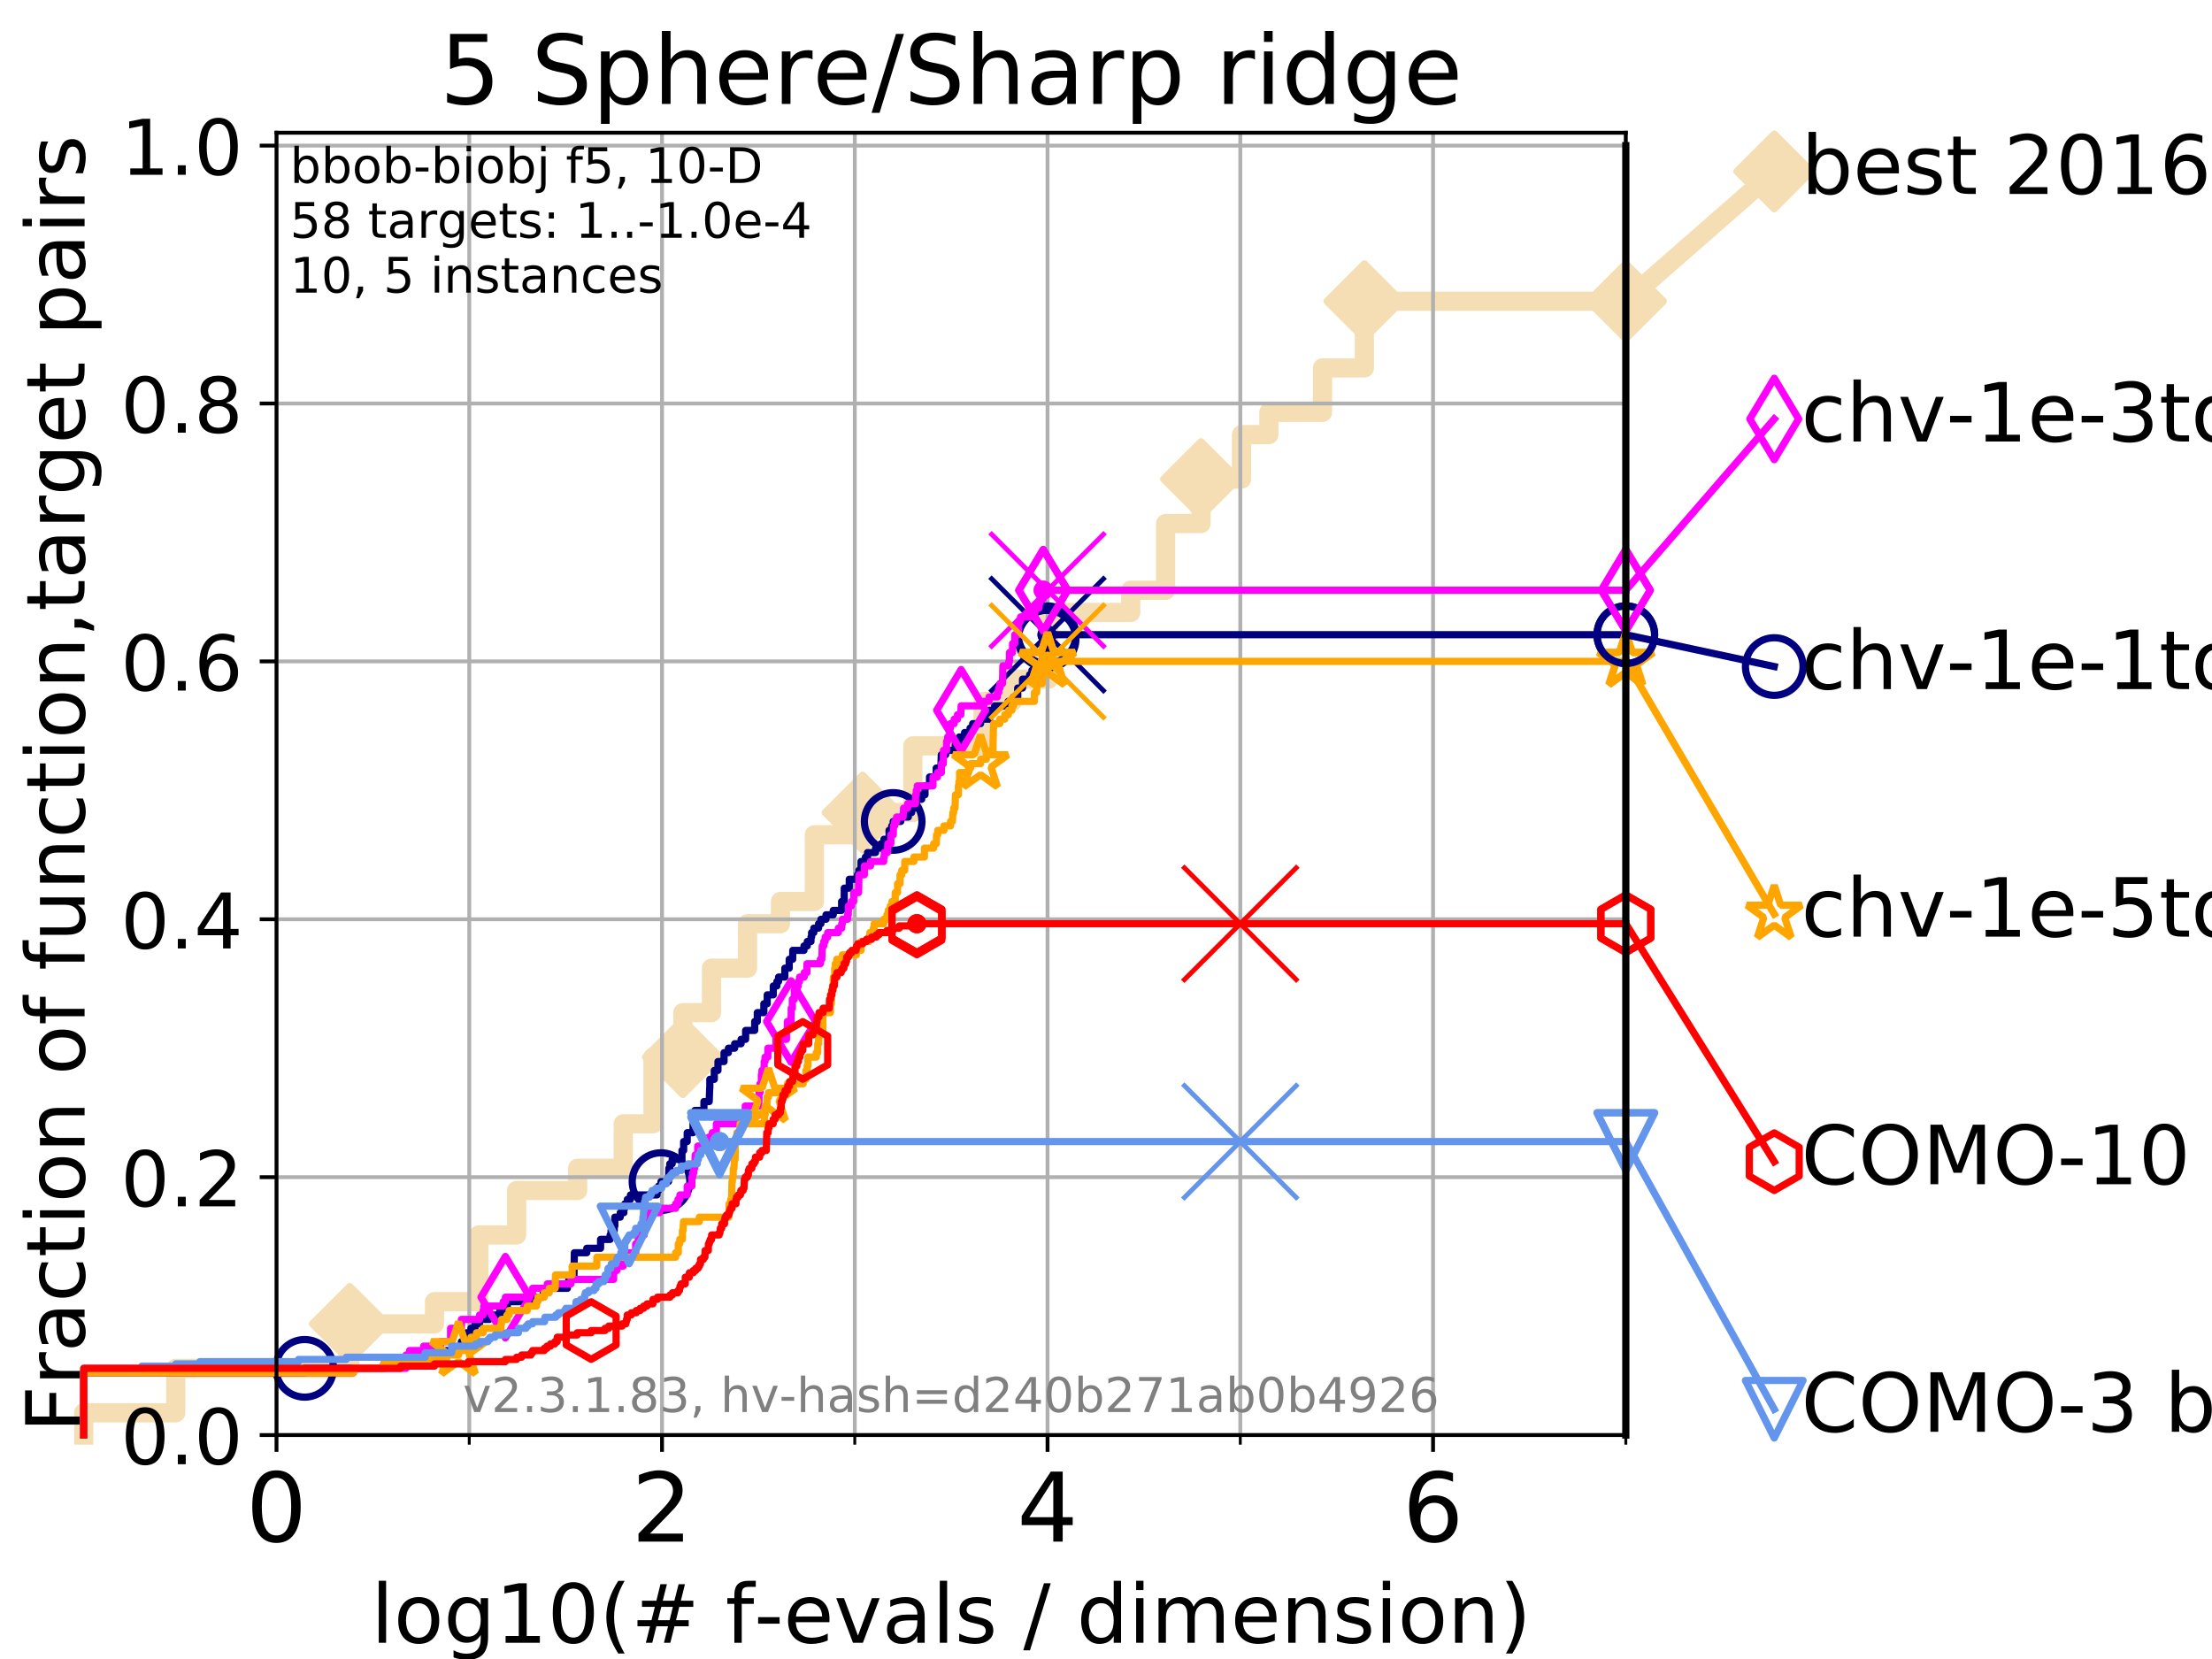 <?xml version="1.0" encoding="utf-8" standalone="no"?>
<!DOCTYPE svg PUBLIC "-//W3C//DTD SVG 1.1//EN"
  "http://www.w3.org/Graphics/SVG/1.1/DTD/svg11.dtd">
<!-- Created with matplotlib (https://matplotlib.org/) -->
<svg height="345.6pt" version="1.1" viewBox="0 0 460.8 345.6" width="460.8pt" xmlns="http://www.w3.org/2000/svg" xmlns:xlink="http://www.w3.org/1999/xlink">
 <defs>
  <style type="text/css">
*{stroke-linecap:butt;stroke-linejoin:round;}
  </style>
 </defs>
 <g id="figure_1">
  <g id="patch_1">
   <path d="M 0 345.6 
L 460.8 345.6 
L 460.8 0 
L 0 0 
z
" style="fill:#ffffff;"/>
  </g>
  <g id="axes_1">
   <g id="patch_2">
    <path d="M 57.6 298.944 
L 338.688 298.944 
L 338.688 27.648 
L 57.6 27.648 
z
" style="fill:#ffffff;"/>
   </g>
   <g id="line2d_1">
    <path d="M 17.445 298.944 
L 17.445 294.313 
L 36.604 294.313 
L 36.604 285.05 
L 72.868 285.05 
L 72.868 275.788 
L 90.509 275.788 
L 90.509 271.157 
L 99.732 271.157 
L 99.732 257.263 
L 107.614 257.263 
L 107.614 248.001 
L 120.335 248.001 
L 120.335 243.37 
L 129.826 243.37 
L 129.826 234.107 
L 136.035 234.107 
L 136.035 220.214 
L 142.243 220.214 
L 142.243 210.951 
L 148.21 210.951 
L 148.21 201.689 
L 155.723 201.689 
L 155.723 192.426 
L 162.581 192.426 
L 162.581 187.795 
L 169.645 187.795 
L 169.645 173.901 
L 179.694 173.901 
L 179.694 169.27 
L 190.162 169.27 
L 190.162 155.377 
L 204.783 155.377 
L 204.783 146.114 
L 210.927 146.114 
L 210.927 141.483 
L 218.447 141.483 
L 218.447 127.589 
L 235.55 127.589 
L 235.55 122.958 
L 242.822 122.958 
L 242.822 109.065 
L 250.189 109.065 
L 250.189 99.802 
L 258.635 99.802 
L 258.635 90.54 
L 264.327 90.54 
L 264.327 85.909 
L 275.503 85.909 
L 275.503 76.646 
L 284.223 76.646 
L 284.223 62.753 
L 338.688 62.753 
" style="fill:none;stroke:#f5deb3;stroke-linecap:square;stroke-width:4;"/>
   </g>
   <g id="line2d_2">
    <defs>
     <path d="M 0 7.778 
L 7.778 0 
L 0 -7.778 
L -7.778 0 
z
" id="m6dcfaefa18" style="stroke:#f5deb3;stroke-linejoin:miter;stroke-width:1.5;"/>
    </defs>
    <g>
     <use style="fill:#f5deb3;stroke:#f5deb3;stroke-linejoin:miter;stroke-width:1.5;" x="72.868" xlink:href="#m6dcfaefa18" y="275.788"/>
     <use style="fill:#f5deb3;stroke:#f5deb3;stroke-linejoin:miter;stroke-width:1.5;" x="142.243" xlink:href="#m6dcfaefa18" y="220.214"/>
     <use style="fill:#f5deb3;stroke:#f5deb3;stroke-linejoin:miter;stroke-width:1.5;" x="179.694" xlink:href="#m6dcfaefa18" y="169.27"/>
     <use style="fill:#f5deb3;stroke:#f5deb3;stroke-linejoin:miter;stroke-width:1.5;" x="250.189" xlink:href="#m6dcfaefa18" y="99.802"/>
     <use style="fill:#f5deb3;stroke:#f5deb3;stroke-linejoin:miter;stroke-width:1.5;" x="284.223" xlink:href="#m6dcfaefa18" y="62.753"/>
     <use style="fill:#f5deb3;stroke:#f5deb3;stroke-linejoin:miter;stroke-width:1.5;" x="338.688" xlink:href="#m6dcfaefa18" y="62.753"/>
    </g>
   </g>
   <g id="line2d_3">
    <path style="fill:none;stroke:#f5deb3;stroke-linecap:square;stroke-width:4;"/>
    <g/>
   </g>
   <g id="line2d_4">
    <path d="M 338.688 62.753 
L 369.608 35.706 
" style="fill:none;stroke:#f5deb3;stroke-linecap:square;stroke-width:4;"/>
    <g>
     <use style="fill:#f5deb3;stroke:#f5deb3;stroke-linejoin:miter;stroke-width:1.5;" x="338.688" xlink:href="#m6dcfaefa18" y="62.753"/>
     <use style="fill:#f5deb3;stroke:#f5deb3;stroke-linejoin:miter;stroke-width:1.5;" x="369.608" xlink:href="#m6dcfaefa18" y="35.706"/>
    </g>
   </g>
   <g id="matplotlib.axis_1">
    <g id="xtick_1">
     <g id="line2d_5">
      <path clip-path="url(#p02bae2a4d6)" d="M 57.6 298.944 
L 57.6 27.648 
" style="fill:none;stroke:#b0b0b0;stroke-linecap:square;stroke-width:0.8;"/>
     </g>
     <g id="line2d_6">
      <defs>
       <path d="M 0 0 
L 0 3.5 
" id="m2a78dfa5b8" style="stroke:#000000;stroke-width:0.8;"/>
      </defs>
      <g>
       <use style="stroke:#000000;stroke-width:0.8;" x="57.6" xlink:href="#m2a78dfa5b8" y="298.944"/>
      </g>
     </g>
     <g id="text_1">
      <!-- 0 -->
      <defs>
       <path d="M 31.781 66.406 
Q 24.172 66.406 20.328 58.906 
Q 16.5 51.422 16.5 36.375 
Q 16.5 21.391 20.328 13.891 
Q 24.172 6.391 31.781 6.391 
Q 39.453 6.391 43.281 13.891 
Q 47.125 21.391 47.125 36.375 
Q 47.125 51.422 43.281 58.906 
Q 39.453 66.406 31.781 66.406 
z
M 31.781 74.219 
Q 44.047 74.219 50.516 64.516 
Q 56.984 54.828 56.984 36.375 
Q 56.984 17.969 50.516 8.266 
Q 44.047 -1.422 31.781 -1.422 
Q 19.531 -1.422 13.062 8.266 
Q 6.594 17.969 6.594 36.375 
Q 6.594 54.828 13.062 64.516 
Q 19.531 74.219 31.781 74.219 
z
" id="DejaVuSans-48"/>
      </defs>
      <g transform="translate(51.237 321.141)scale(0.2 -0.2)">
       <use xlink:href="#DejaVuSans-48"/>
      </g>
     </g>
    </g>
    <g id="xtick_2">
     <g id="line2d_7">
      <path clip-path="url(#p02bae2a4d6)" d="M 137.911 298.944 
L 137.911 27.648 
" style="fill:none;stroke:#b0b0b0;stroke-linecap:square;stroke-width:0.8;"/>
     </g>
     <g id="line2d_8">
      <g>
       <use style="stroke:#000000;stroke-width:0.8;" x="137.911" xlink:href="#m2a78dfa5b8" y="298.944"/>
      </g>
     </g>
     <g id="text_2">
      <!-- 2 -->
      <defs>
       <path d="M 19.188 8.297 
L 53.609 8.297 
L 53.609 0 
L 7.328 0 
L 7.328 8.297 
Q 12.938 14.109 22.625 23.891 
Q 32.328 33.688 34.812 36.531 
Q 39.547 41.844 41.422 45.531 
Q 43.312 49.219 43.312 52.781 
Q 43.312 58.594 39.234 62.25 
Q 35.156 65.922 28.609 65.922 
Q 23.969 65.922 18.812 64.312 
Q 13.672 62.703 7.812 59.422 
L 7.812 69.391 
Q 13.766 71.781 18.938 73 
Q 24.125 74.219 28.422 74.219 
Q 39.75 74.219 46.484 68.547 
Q 53.219 62.891 53.219 53.422 
Q 53.219 48.922 51.531 44.891 
Q 49.859 40.875 45.406 35.406 
Q 44.188 33.984 37.641 27.219 
Q 31.109 20.453 19.188 8.297 
z
" id="DejaVuSans-50"/>
      </defs>
      <g transform="translate(131.548 321.141)scale(0.2 -0.2)">
       <use xlink:href="#DejaVuSans-50"/>
      </g>
     </g>
    </g>
    <g id="xtick_3">
     <g id="line2d_9">
      <path clip-path="url(#p02bae2a4d6)" d="M 218.222 298.944 
L 218.222 27.648 
" style="fill:none;stroke:#b0b0b0;stroke-linecap:square;stroke-width:0.8;"/>
     </g>
     <g id="line2d_10">
      <g>
       <use style="stroke:#000000;stroke-width:0.8;" x="218.222" xlink:href="#m2a78dfa5b8" y="298.944"/>
      </g>
     </g>
     <g id="text_3">
      <!-- 4 -->
      <defs>
       <path d="M 37.797 64.312 
L 12.891 25.391 
L 37.797 25.391 
z
M 35.203 72.906 
L 47.609 72.906 
L 47.609 25.391 
L 58.016 25.391 
L 58.016 17.188 
L 47.609 17.188 
L 47.609 0 
L 37.797 0 
L 37.797 17.188 
L 4.891 17.188 
L 4.891 26.703 
z
" id="DejaVuSans-52"/>
      </defs>
      <g transform="translate(211.859 321.141)scale(0.2 -0.2)">
       <use xlink:href="#DejaVuSans-52"/>
      </g>
     </g>
    </g>
    <g id="xtick_4">
     <g id="line2d_11">
      <path clip-path="url(#p02bae2a4d6)" d="M 298.533 298.944 
L 298.533 27.648 
" style="fill:none;stroke:#b0b0b0;stroke-linecap:square;stroke-width:0.8;"/>
     </g>
     <g id="line2d_12">
      <g>
       <use style="stroke:#000000;stroke-width:0.8;" x="298.533" xlink:href="#m2a78dfa5b8" y="298.944"/>
      </g>
     </g>
     <g id="text_4">
      <!-- 6 -->
      <defs>
       <path d="M 33.016 40.375 
Q 26.375 40.375 22.484 35.828 
Q 18.609 31.297 18.609 23.391 
Q 18.609 15.531 22.484 10.953 
Q 26.375 6.391 33.016 6.391 
Q 39.656 6.391 43.531 10.953 
Q 47.406 15.531 47.406 23.391 
Q 47.406 31.297 43.531 35.828 
Q 39.656 40.375 33.016 40.375 
z
M 52.594 71.297 
L 52.594 62.312 
Q 48.875 64.062 45.094 64.984 
Q 41.312 65.922 37.594 65.922 
Q 27.828 65.922 22.672 59.328 
Q 17.531 52.734 16.797 39.406 
Q 19.672 43.656 24.016 45.922 
Q 28.375 48.188 33.594 48.188 
Q 44.578 48.188 50.953 41.516 
Q 57.328 34.859 57.328 23.391 
Q 57.328 12.156 50.688 5.359 
Q 44.047 -1.422 33.016 -1.422 
Q 20.359 -1.422 13.672 8.266 
Q 6.984 17.969 6.984 36.375 
Q 6.984 53.656 15.188 63.938 
Q 23.391 74.219 37.203 74.219 
Q 40.922 74.219 44.703 73.484 
Q 48.484 72.75 52.594 71.297 
z
" id="DejaVuSans-54"/>
      </defs>
      <g transform="translate(292.17 321.141)scale(0.2 -0.2)">
       <use xlink:href="#DejaVuSans-54"/>
      </g>
     </g>
    </g>
    <g id="xtick_5">
     <g id="line2d_13">
      <path clip-path="url(#p02bae2a4d6)" d="M 97.755 298.944 
L 97.755 27.648 
" style="fill:none;stroke:#b0b0b0;stroke-linecap:square;stroke-width:0.8;"/>
     </g>
     <g id="line2d_14">
      <defs>
       <path d="M 0 0 
L 0 2 
" id="m0a1ad92e93" style="stroke:#000000;stroke-width:0.6;"/>
      </defs>
      <g>
       <use style="stroke:#000000;stroke-width:0.6;" x="97.755" xlink:href="#m0a1ad92e93" y="298.944"/>
      </g>
     </g>
    </g>
    <g id="xtick_6">
     <g id="line2d_15">
      <path clip-path="url(#p02bae2a4d6)" d="M 178.066 298.944 
L 178.066 27.648 
" style="fill:none;stroke:#b0b0b0;stroke-linecap:square;stroke-width:0.8;"/>
     </g>
     <g id="line2d_16">
      <g>
       <use style="stroke:#000000;stroke-width:0.6;" x="178.066" xlink:href="#m0a1ad92e93" y="298.944"/>
      </g>
     </g>
    </g>
    <g id="xtick_7">
     <g id="line2d_17">
      <path clip-path="url(#p02bae2a4d6)" d="M 258.377 298.944 
L 258.377 27.648 
" style="fill:none;stroke:#b0b0b0;stroke-linecap:square;stroke-width:0.8;"/>
     </g>
     <g id="line2d_18">
      <g>
       <use style="stroke:#000000;stroke-width:0.6;" x="258.377" xlink:href="#m0a1ad92e93" y="298.944"/>
      </g>
     </g>
    </g>
    <g id="xtick_8">
     <g id="line2d_19">
      <path clip-path="url(#p02bae2a4d6)" d="M 338.688 298.944 
L 338.688 27.648 
" style="fill:none;stroke:#b0b0b0;stroke-linecap:square;stroke-width:0.8;"/>
     </g>
     <g id="line2d_20">
      <g>
       <use style="stroke:#000000;stroke-width:0.6;" x="338.688" xlink:href="#m0a1ad92e93" y="298.944"/>
      </g>
     </g>
    </g>
    <g id="text_5">
     <!-- log10(# f-evals / dimension) -->
     <defs>
      <path d="M 9.422 75.984 
L 18.406 75.984 
L 18.406 0 
L 9.422 0 
z
" id="DejaVuSans-108"/>
      <path d="M 30.609 48.391 
Q 23.391 48.391 19.188 42.75 
Q 14.984 37.109 14.984 27.297 
Q 14.984 17.484 19.156 11.844 
Q 23.344 6.203 30.609 6.203 
Q 37.797 6.203 41.984 11.859 
Q 46.188 17.531 46.188 27.297 
Q 46.188 37.016 41.984 42.703 
Q 37.797 48.391 30.609 48.391 
z
M 30.609 56 
Q 42.328 56 49.016 48.375 
Q 55.719 40.766 55.719 27.297 
Q 55.719 13.875 49.016 6.219 
Q 42.328 -1.422 30.609 -1.422 
Q 18.844 -1.422 12.172 6.219 
Q 5.516 13.875 5.516 27.297 
Q 5.516 40.766 12.172 48.375 
Q 18.844 56 30.609 56 
z
" id="DejaVuSans-111"/>
      <path d="M 45.406 27.984 
Q 45.406 37.75 41.375 43.109 
Q 37.359 48.484 30.078 48.484 
Q 22.859 48.484 18.828 43.109 
Q 14.797 37.75 14.797 27.984 
Q 14.797 18.266 18.828 12.891 
Q 22.859 7.516 30.078 7.516 
Q 37.359 7.516 41.375 12.891 
Q 45.406 18.266 45.406 27.984 
z
M 54.391 6.781 
Q 54.391 -7.172 48.188 -13.984 
Q 42 -20.797 29.203 -20.797 
Q 24.469 -20.797 20.266 -20.094 
Q 16.062 -19.391 12.109 -17.922 
L 12.109 -9.188 
Q 16.062 -11.328 19.922 -12.344 
Q 23.781 -13.375 27.781 -13.375 
Q 36.625 -13.375 41.016 -8.766 
Q 45.406 -4.156 45.406 5.172 
L 45.406 9.625 
Q 42.625 4.781 38.281 2.391 
Q 33.938 0 27.875 0 
Q 17.828 0 11.672 7.656 
Q 5.516 15.328 5.516 27.984 
Q 5.516 40.672 11.672 48.328 
Q 17.828 56 27.875 56 
Q 33.938 56 38.281 53.609 
Q 42.625 51.219 45.406 46.391 
L 45.406 54.688 
L 54.391 54.688 
z
" id="DejaVuSans-103"/>
      <path d="M 12.406 8.297 
L 28.516 8.297 
L 28.516 63.922 
L 10.984 60.406 
L 10.984 69.391 
L 28.422 72.906 
L 38.281 72.906 
L 38.281 8.297 
L 54.391 8.297 
L 54.391 0 
L 12.406 0 
z
" id="DejaVuSans-49"/>
      <path d="M 31 75.875 
Q 24.469 64.656 21.281 53.656 
Q 18.109 42.672 18.109 31.391 
Q 18.109 20.125 21.312 9.062 
Q 24.516 -2 31 -13.188 
L 23.188 -13.188 
Q 15.875 -1.703 12.234 9.375 
Q 8.594 20.453 8.594 31.391 
Q 8.594 42.281 12.203 53.312 
Q 15.828 64.359 23.188 75.875 
z
" id="DejaVuSans-40"/>
      <path d="M 51.125 44 
L 36.922 44 
L 32.812 27.688 
L 47.125 27.688 
z
M 43.797 71.781 
L 38.719 51.516 
L 52.984 51.516 
L 58.109 71.781 
L 65.922 71.781 
L 60.891 51.516 
L 76.125 51.516 
L 76.125 44 
L 58.984 44 
L 54.984 27.688 
L 70.516 27.688 
L 70.516 20.219 
L 53.078 20.219 
L 48 0 
L 40.188 0 
L 45.219 20.219 
L 30.906 20.219 
L 25.875 0 
L 18.016 0 
L 23.094 20.219 
L 7.719 20.219 
L 7.719 27.688 
L 24.906 27.688 
L 29 44 
L 13.281 44 
L 13.281 51.516 
L 30.906 51.516 
L 35.891 71.781 
z
" id="DejaVuSans-35"/>
      <path id="DejaVuSans-32"/>
      <path d="M 37.109 75.984 
L 37.109 68.5 
L 28.516 68.5 
Q 23.688 68.5 21.797 66.547 
Q 19.922 64.594 19.922 59.516 
L 19.922 54.688 
L 34.719 54.688 
L 34.719 47.703 
L 19.922 47.703 
L 19.922 0 
L 10.891 0 
L 10.891 47.703 
L 2.297 47.703 
L 2.297 54.688 
L 10.891 54.688 
L 10.891 58.5 
Q 10.891 67.625 15.141 71.797 
Q 19.391 75.984 28.609 75.984 
z
" id="DejaVuSans-102"/>
      <path d="M 4.891 31.391 
L 31.203 31.391 
L 31.203 23.391 
L 4.891 23.391 
z
" id="DejaVuSans-45"/>
      <path d="M 56.203 29.594 
L 56.203 25.203 
L 14.891 25.203 
Q 15.484 15.922 20.484 11.062 
Q 25.484 6.203 34.422 6.203 
Q 39.594 6.203 44.453 7.469 
Q 49.312 8.734 54.109 11.281 
L 54.109 2.781 
Q 49.266 0.734 44.188 -0.344 
Q 39.109 -1.422 33.891 -1.422 
Q 20.797 -1.422 13.156 6.188 
Q 5.516 13.812 5.516 26.812 
Q 5.516 40.234 12.766 48.109 
Q 20.016 56 32.328 56 
Q 43.359 56 49.781 48.891 
Q 56.203 41.797 56.203 29.594 
z
M 47.219 32.234 
Q 47.125 39.594 43.094 43.984 
Q 39.062 48.391 32.422 48.391 
Q 24.906 48.391 20.391 44.141 
Q 15.875 39.891 15.188 32.172 
z
" id="DejaVuSans-101"/>
      <path d="M 2.984 54.688 
L 12.5 54.688 
L 29.594 8.797 
L 46.688 54.688 
L 56.203 54.688 
L 35.688 0 
L 23.484 0 
z
" id="DejaVuSans-118"/>
      <path d="M 34.281 27.484 
Q 23.391 27.484 19.188 25 
Q 14.984 22.516 14.984 16.5 
Q 14.984 11.719 18.141 8.906 
Q 21.297 6.109 26.703 6.109 
Q 34.188 6.109 38.703 11.406 
Q 43.219 16.703 43.219 25.484 
L 43.219 27.484 
z
M 52.203 31.203 
L 52.203 0 
L 43.219 0 
L 43.219 8.297 
Q 40.141 3.328 35.547 0.953 
Q 30.953 -1.422 24.312 -1.422 
Q 15.922 -1.422 10.953 3.297 
Q 6 8.016 6 15.922 
Q 6 25.141 12.172 29.828 
Q 18.359 34.516 30.609 34.516 
L 43.219 34.516 
L 43.219 35.406 
Q 43.219 41.609 39.141 45 
Q 35.062 48.391 27.688 48.391 
Q 23 48.391 18.547 47.266 
Q 14.109 46.141 10.016 43.891 
L 10.016 52.203 
Q 14.938 54.109 19.578 55.047 
Q 24.219 56 28.609 56 
Q 40.484 56 46.344 49.844 
Q 52.203 43.703 52.203 31.203 
z
" id="DejaVuSans-97"/>
      <path d="M 44.281 53.078 
L 44.281 44.578 
Q 40.484 46.531 36.375 47.5 
Q 32.281 48.484 27.875 48.484 
Q 21.188 48.484 17.844 46.438 
Q 14.5 44.391 14.5 40.281 
Q 14.5 37.156 16.891 35.375 
Q 19.281 33.594 26.516 31.984 
L 29.594 31.297 
Q 39.156 29.25 43.188 25.516 
Q 47.219 21.781 47.219 15.094 
Q 47.219 7.469 41.188 3.016 
Q 35.156 -1.422 24.609 -1.422 
Q 20.219 -1.422 15.453 -0.562 
Q 10.688 0.297 5.422 2 
L 5.422 11.281 
Q 10.406 8.688 15.234 7.391 
Q 20.062 6.109 24.812 6.109 
Q 31.156 6.109 34.562 8.281 
Q 37.984 10.453 37.984 14.406 
Q 37.984 18.062 35.516 20.016 
Q 33.062 21.969 24.703 23.781 
L 21.578 24.516 
Q 13.234 26.266 9.516 29.906 
Q 5.812 33.547 5.812 39.891 
Q 5.812 47.609 11.281 51.797 
Q 16.75 56 26.812 56 
Q 31.781 56 36.172 55.266 
Q 40.578 54.547 44.281 53.078 
z
" id="DejaVuSans-115"/>
      <path d="M 25.391 72.906 
L 33.688 72.906 
L 8.297 -9.281 
L 0 -9.281 
z
" id="DejaVuSans-47"/>
      <path d="M 45.406 46.391 
L 45.406 75.984 
L 54.391 75.984 
L 54.391 0 
L 45.406 0 
L 45.406 8.203 
Q 42.578 3.328 38.25 0.953 
Q 33.938 -1.422 27.875 -1.422 
Q 17.969 -1.422 11.734 6.484 
Q 5.516 14.406 5.516 27.297 
Q 5.516 40.188 11.734 48.094 
Q 17.969 56 27.875 56 
Q 33.938 56 38.25 53.625 
Q 42.578 51.266 45.406 46.391 
z
M 14.797 27.297 
Q 14.797 17.391 18.875 11.75 
Q 22.953 6.109 30.078 6.109 
Q 37.203 6.109 41.297 11.75 
Q 45.406 17.391 45.406 27.297 
Q 45.406 37.203 41.297 42.844 
Q 37.203 48.484 30.078 48.484 
Q 22.953 48.484 18.875 42.844 
Q 14.797 37.203 14.797 27.297 
z
" id="DejaVuSans-100"/>
      <path d="M 9.422 54.688 
L 18.406 54.688 
L 18.406 0 
L 9.422 0 
z
M 9.422 75.984 
L 18.406 75.984 
L 18.406 64.594 
L 9.422 64.594 
z
" id="DejaVuSans-105"/>
      <path d="M 52 44.188 
Q 55.375 50.25 60.062 53.125 
Q 64.75 56 71.094 56 
Q 79.641 56 84.281 50.016 
Q 88.922 44.047 88.922 33.016 
L 88.922 0 
L 79.891 0 
L 79.891 32.719 
Q 79.891 40.578 77.094 44.375 
Q 74.312 48.188 68.609 48.188 
Q 61.625 48.188 57.562 43.547 
Q 53.516 38.922 53.516 30.906 
L 53.516 0 
L 44.484 0 
L 44.484 32.719 
Q 44.484 40.625 41.703 44.406 
Q 38.922 48.188 33.109 48.188 
Q 26.219 48.188 22.156 43.531 
Q 18.109 38.875 18.109 30.906 
L 18.109 0 
L 9.078 0 
L 9.078 54.688 
L 18.109 54.688 
L 18.109 46.188 
Q 21.188 51.219 25.484 53.609 
Q 29.781 56 35.688 56 
Q 41.656 56 45.828 52.969 
Q 50 49.953 52 44.188 
z
" id="DejaVuSans-109"/>
      <path d="M 54.891 33.016 
L 54.891 0 
L 45.906 0 
L 45.906 32.719 
Q 45.906 40.484 42.875 44.328 
Q 39.844 48.188 33.797 48.188 
Q 26.516 48.188 22.312 43.547 
Q 18.109 38.922 18.109 30.906 
L 18.109 0 
L 9.078 0 
L 9.078 54.688 
L 18.109 54.688 
L 18.109 46.188 
Q 21.344 51.125 25.703 53.562 
Q 30.078 56 35.797 56 
Q 45.219 56 50.047 50.172 
Q 54.891 44.344 54.891 33.016 
z
" id="DejaVuSans-110"/>
      <path d="M 8.016 75.875 
L 15.828 75.875 
Q 23.141 64.359 26.781 53.312 
Q 30.422 42.281 30.422 31.391 
Q 30.422 20.453 26.781 9.375 
Q 23.141 -1.703 15.828 -13.188 
L 8.016 -13.188 
Q 14.5 -2 17.703 9.062 
Q 20.906 20.125 20.906 31.391 
Q 20.906 42.672 17.703 53.656 
Q 14.5 64.656 8.016 75.875 
z
" id="DejaVuSans-41"/>
     </defs>
     <g transform="translate(77.303 342.218)scale(0.17 -0.17)">
      <use xlink:href="#DejaVuSans-108"/>
      <use x="27.783" xlink:href="#DejaVuSans-111"/>
      <use x="88.965" xlink:href="#DejaVuSans-103"/>
      <use x="152.441" xlink:href="#DejaVuSans-49"/>
      <use x="216.064" xlink:href="#DejaVuSans-48"/>
      <use x="279.688" xlink:href="#DejaVuSans-40"/>
      <use x="318.701" xlink:href="#DejaVuSans-35"/>
      <use x="402.49" xlink:href="#DejaVuSans-32"/>
      <use x="434.277" xlink:href="#DejaVuSans-102"/>
      <use x="469.404" xlink:href="#DejaVuSans-45"/>
      <use x="505.488" xlink:href="#DejaVuSans-101"/>
      <use x="567.012" xlink:href="#DejaVuSans-118"/>
      <use x="626.191" xlink:href="#DejaVuSans-97"/>
      <use x="687.471" xlink:href="#DejaVuSans-108"/>
      <use x="715.254" xlink:href="#DejaVuSans-115"/>
      <use x="767.354" xlink:href="#DejaVuSans-32"/>
      <use x="799.141" xlink:href="#DejaVuSans-47"/>
      <use x="832.832" xlink:href="#DejaVuSans-32"/>
      <use x="864.619" xlink:href="#DejaVuSans-100"/>
      <use x="928.096" xlink:href="#DejaVuSans-105"/>
      <use x="955.879" xlink:href="#DejaVuSans-109"/>
      <use x="1053.291" xlink:href="#DejaVuSans-101"/>
      <use x="1114.814" xlink:href="#DejaVuSans-110"/>
      <use x="1178.193" xlink:href="#DejaVuSans-115"/>
      <use x="1230.293" xlink:href="#DejaVuSans-105"/>
      <use x="1258.076" xlink:href="#DejaVuSans-111"/>
      <use x="1319.258" xlink:href="#DejaVuSans-110"/>
      <use x="1382.637" xlink:href="#DejaVuSans-41"/>
     </g>
    </g>
   </g>
   <g id="matplotlib.axis_2">
    <g id="ytick_1">
     <g id="line2d_21">
      <path clip-path="url(#p02bae2a4d6)" d="M 57.6 298.944 
L 338.688 298.944 
" style="fill:none;stroke:#b0b0b0;stroke-linecap:square;stroke-width:0.8;"/>
     </g>
     <g id="line2d_22">
      <defs>
       <path d="M 0 0 
L -3.5 0 
" id="m924774c644" style="stroke:#000000;stroke-width:0.8;"/>
      </defs>
      <g>
       <use style="stroke:#000000;stroke-width:0.8;" x="57.6" xlink:href="#m924774c644" y="298.944"/>
      </g>
     </g>
     <g id="text_6">
      <!-- 0.0 -->
      <defs>
       <path d="M 10.688 12.406 
L 21 12.406 
L 21 0 
L 10.688 0 
z
" id="DejaVuSans-46"/>
      </defs>
      <g transform="translate(25.155 305.023)scale(0.16 -0.16)">
       <use xlink:href="#DejaVuSans-48"/>
       <use x="63.623" xlink:href="#DejaVuSans-46"/>
       <use x="95.41" xlink:href="#DejaVuSans-48"/>
      </g>
     </g>
    </g>
    <g id="ytick_2">
     <g id="line2d_23">
      <path clip-path="url(#p02bae2a4d6)" d="M 57.6 245.222 
L 338.688 245.222 
" style="fill:none;stroke:#b0b0b0;stroke-linecap:square;stroke-width:0.8;"/>
     </g>
     <g id="line2d_24">
      <g>
       <use style="stroke:#000000;stroke-width:0.8;" x="57.6" xlink:href="#m924774c644" y="245.222"/>
      </g>
     </g>
     <g id="text_7">
      <!-- 0.2 -->
      <g transform="translate(25.155 251.301)scale(0.16 -0.16)">
       <use xlink:href="#DejaVuSans-48"/>
       <use x="63.623" xlink:href="#DejaVuSans-46"/>
       <use x="95.41" xlink:href="#DejaVuSans-50"/>
      </g>
     </g>
    </g>
    <g id="ytick_3">
     <g id="line2d_25">
      <path clip-path="url(#p02bae2a4d6)" d="M 57.6 191.5 
L 338.688 191.5 
" style="fill:none;stroke:#b0b0b0;stroke-linecap:square;stroke-width:0.8;"/>
     </g>
     <g id="line2d_26">
      <g>
       <use style="stroke:#000000;stroke-width:0.8;" x="57.6" xlink:href="#m924774c644" y="191.5"/>
      </g>
     </g>
     <g id="text_8">
      <!-- 0.4 -->
      <g transform="translate(25.155 197.579)scale(0.16 -0.16)">
       <use xlink:href="#DejaVuSans-48"/>
       <use x="63.623" xlink:href="#DejaVuSans-46"/>
       <use x="95.41" xlink:href="#DejaVuSans-52"/>
      </g>
     </g>
    </g>
    <g id="ytick_4">
     <g id="line2d_27">
      <path clip-path="url(#p02bae2a4d6)" d="M 57.6 137.778 
L 338.688 137.778 
" style="fill:none;stroke:#b0b0b0;stroke-linecap:square;stroke-width:0.8;"/>
     </g>
     <g id="line2d_28">
      <g>
       <use style="stroke:#000000;stroke-width:0.8;" x="57.6" xlink:href="#m924774c644" y="137.778"/>
      </g>
     </g>
     <g id="text_9">
      <!-- 0.6 -->
      <g transform="translate(25.155 143.857)scale(0.16 -0.16)">
       <use xlink:href="#DejaVuSans-48"/>
       <use x="63.623" xlink:href="#DejaVuSans-46"/>
       <use x="95.41" xlink:href="#DejaVuSans-54"/>
      </g>
     </g>
    </g>
    <g id="ytick_5">
     <g id="line2d_29">
      <path clip-path="url(#p02bae2a4d6)" d="M 57.6 84.056 
L 338.688 84.056 
" style="fill:none;stroke:#b0b0b0;stroke-linecap:square;stroke-width:0.8;"/>
     </g>
     <g id="line2d_30">
      <g>
       <use style="stroke:#000000;stroke-width:0.8;" x="57.6" xlink:href="#m924774c644" y="84.056"/>
      </g>
     </g>
     <g id="text_10">
      <!-- 0.8 -->
      <defs>
       <path d="M 31.781 34.625 
Q 24.75 34.625 20.719 30.859 
Q 16.703 27.094 16.703 20.516 
Q 16.703 13.922 20.719 10.156 
Q 24.75 6.391 31.781 6.391 
Q 38.812 6.391 42.859 10.172 
Q 46.922 13.969 46.922 20.516 
Q 46.922 27.094 42.891 30.859 
Q 38.875 34.625 31.781 34.625 
z
M 21.922 38.812 
Q 15.578 40.375 12.031 44.719 
Q 8.5 49.078 8.5 55.328 
Q 8.5 64.062 14.719 69.141 
Q 20.953 74.219 31.781 74.219 
Q 42.672 74.219 48.875 69.141 
Q 55.078 64.062 55.078 55.328 
Q 55.078 49.078 51.531 44.719 
Q 48 40.375 41.703 38.812 
Q 48.828 37.156 52.797 32.312 
Q 56.781 27.484 56.781 20.516 
Q 56.781 9.906 50.312 4.234 
Q 43.844 -1.422 31.781 -1.422 
Q 19.734 -1.422 13.25 4.234 
Q 6.781 9.906 6.781 20.516 
Q 6.781 27.484 10.781 32.312 
Q 14.797 37.156 21.922 38.812 
z
M 18.312 54.391 
Q 18.312 48.734 21.844 45.562 
Q 25.391 42.391 31.781 42.391 
Q 38.141 42.391 41.719 45.562 
Q 45.312 48.734 45.312 54.391 
Q 45.312 60.062 41.719 63.234 
Q 38.141 66.406 31.781 66.406 
Q 25.391 66.406 21.844 63.234 
Q 18.312 60.062 18.312 54.391 
z
" id="DejaVuSans-56"/>
      </defs>
      <g transform="translate(25.155 90.135)scale(0.16 -0.16)">
       <use xlink:href="#DejaVuSans-48"/>
       <use x="63.623" xlink:href="#DejaVuSans-46"/>
       <use x="95.41" xlink:href="#DejaVuSans-56"/>
      </g>
     </g>
    </g>
    <g id="ytick_6">
     <g id="line2d_31">
      <path clip-path="url(#p02bae2a4d6)" d="M 57.6 30.334 
L 338.688 30.334 
" style="fill:none;stroke:#b0b0b0;stroke-linecap:square;stroke-width:0.8;"/>
     </g>
     <g id="line2d_32">
      <g>
       <use style="stroke:#000000;stroke-width:0.8;" x="57.6" xlink:href="#m924774c644" y="30.334"/>
      </g>
     </g>
     <g id="text_11">
      <!-- 1.0 -->
      <g transform="translate(25.155 36.413)scale(0.16 -0.16)">
       <use xlink:href="#DejaVuSans-49"/>
       <use x="63.623" xlink:href="#DejaVuSans-46"/>
       <use x="95.41" xlink:href="#DejaVuSans-48"/>
      </g>
     </g>
    </g>
    <g id="text_12">
     <!-- Fraction of function,target pairs -->
     <defs>
      <path d="M 9.812 72.906 
L 51.703 72.906 
L 51.703 64.594 
L 19.672 64.594 
L 19.672 43.109 
L 48.578 43.109 
L 48.578 34.812 
L 19.672 34.812 
L 19.672 0 
L 9.812 0 
z
" id="DejaVuSans-70"/>
      <path d="M 41.109 46.297 
Q 39.594 47.172 37.812 47.578 
Q 36.031 48 33.891 48 
Q 26.266 48 22.188 43.047 
Q 18.109 38.094 18.109 28.812 
L 18.109 0 
L 9.078 0 
L 9.078 54.688 
L 18.109 54.688 
L 18.109 46.188 
Q 20.953 51.172 25.484 53.578 
Q 30.031 56 36.531 56 
Q 37.453 56 38.578 55.875 
Q 39.703 55.766 41.062 55.516 
z
" id="DejaVuSans-114"/>
      <path d="M 48.781 52.594 
L 48.781 44.188 
Q 44.969 46.297 41.141 47.344 
Q 37.312 48.391 33.406 48.391 
Q 24.656 48.391 19.812 42.844 
Q 14.984 37.312 14.984 27.297 
Q 14.984 17.281 19.812 11.734 
Q 24.656 6.203 33.406 6.203 
Q 37.312 6.203 41.141 7.25 
Q 44.969 8.297 48.781 10.406 
L 48.781 2.094 
Q 45.016 0.344 40.984 -0.531 
Q 36.969 -1.422 32.422 -1.422 
Q 20.062 -1.422 12.781 6.344 
Q 5.516 14.109 5.516 27.297 
Q 5.516 40.672 12.859 48.328 
Q 20.219 56 33.016 56 
Q 37.156 56 41.109 55.141 
Q 45.062 54.297 48.781 52.594 
z
" id="DejaVuSans-99"/>
      <path d="M 18.312 70.219 
L 18.312 54.688 
L 36.812 54.688 
L 36.812 47.703 
L 18.312 47.703 
L 18.312 18.016 
Q 18.312 11.328 20.141 9.422 
Q 21.969 7.516 27.594 7.516 
L 36.812 7.516 
L 36.812 0 
L 27.594 0 
Q 17.188 0 13.234 3.875 
Q 9.281 7.766 9.281 18.016 
L 9.281 47.703 
L 2.688 47.703 
L 2.688 54.688 
L 9.281 54.688 
L 9.281 70.219 
z
" id="DejaVuSans-116"/>
      <path d="M 8.5 21.578 
L 8.5 54.688 
L 17.484 54.688 
L 17.484 21.922 
Q 17.484 14.156 20.5 10.266 
Q 23.531 6.391 29.594 6.391 
Q 36.859 6.391 41.078 11.031 
Q 45.312 15.672 45.312 23.688 
L 45.312 54.688 
L 54.297 54.688 
L 54.297 0 
L 45.312 0 
L 45.312 8.406 
Q 42.047 3.422 37.719 1 
Q 33.406 -1.422 27.688 -1.422 
Q 18.266 -1.422 13.375 4.438 
Q 8.5 10.297 8.5 21.578 
z
M 31.109 56 
z
" id="DejaVuSans-117"/>
      <path d="M 11.719 12.406 
L 22.016 12.406 
L 22.016 4 
L 14.016 -11.625 
L 7.719 -11.625 
L 11.719 4 
z
" id="DejaVuSans-44"/>
      <path d="M 18.109 8.203 
L 18.109 -20.797 
L 9.078 -20.797 
L 9.078 54.688 
L 18.109 54.688 
L 18.109 46.391 
Q 20.953 51.266 25.266 53.625 
Q 29.594 56 35.594 56 
Q 45.562 56 51.781 48.094 
Q 58.016 40.188 58.016 27.297 
Q 58.016 14.406 51.781 6.484 
Q 45.562 -1.422 35.594 -1.422 
Q 29.594 -1.422 25.266 0.953 
Q 20.953 3.328 18.109 8.203 
z
M 48.688 27.297 
Q 48.688 37.203 44.609 42.844 
Q 40.531 48.484 33.406 48.484 
Q 26.266 48.484 22.188 42.844 
Q 18.109 37.203 18.109 27.297 
Q 18.109 17.391 22.188 11.75 
Q 26.266 6.109 33.406 6.109 
Q 40.531 6.109 44.609 11.75 
Q 48.688 17.391 48.688 27.297 
z
" id="DejaVuSans-112"/>
     </defs>
     <g transform="translate(17.62 298.435)rotate(-90)scale(0.17 -0.17)">
      <use xlink:href="#DejaVuSans-70"/>
      <use x="57.41" xlink:href="#DejaVuSans-114"/>
      <use x="98.523" xlink:href="#DejaVuSans-97"/>
      <use x="159.803" xlink:href="#DejaVuSans-99"/>
      <use x="214.783" xlink:href="#DejaVuSans-116"/>
      <use x="253.992" xlink:href="#DejaVuSans-105"/>
      <use x="281.775" xlink:href="#DejaVuSans-111"/>
      <use x="342.957" xlink:href="#DejaVuSans-110"/>
      <use x="406.336" xlink:href="#DejaVuSans-32"/>
      <use x="438.123" xlink:href="#DejaVuSans-111"/>
      <use x="499.305" xlink:href="#DejaVuSans-102"/>
      <use x="534.51" xlink:href="#DejaVuSans-32"/>
      <use x="566.297" xlink:href="#DejaVuSans-102"/>
      <use x="601.502" xlink:href="#DejaVuSans-117"/>
      <use x="664.881" xlink:href="#DejaVuSans-110"/>
      <use x="728.26" xlink:href="#DejaVuSans-99"/>
      <use x="783.24" xlink:href="#DejaVuSans-116"/>
      <use x="822.449" xlink:href="#DejaVuSans-105"/>
      <use x="850.232" xlink:href="#DejaVuSans-111"/>
      <use x="911.414" xlink:href="#DejaVuSans-110"/>
      <use x="974.793" xlink:href="#DejaVuSans-44"/>
      <use x="1006.58" xlink:href="#DejaVuSans-116"/>
      <use x="1045.789" xlink:href="#DejaVuSans-97"/>
      <use x="1107.068" xlink:href="#DejaVuSans-114"/>
      <use x="1148.166" xlink:href="#DejaVuSans-103"/>
      <use x="1211.643" xlink:href="#DejaVuSans-101"/>
      <use x="1273.166" xlink:href="#DejaVuSans-116"/>
      <use x="1312.375" xlink:href="#DejaVuSans-32"/>
      <use x="1344.162" xlink:href="#DejaVuSans-112"/>
      <use x="1407.639" xlink:href="#DejaVuSans-97"/>
      <use x="1468.918" xlink:href="#DejaVuSans-105"/>
      <use x="1496.701" xlink:href="#DejaVuSans-114"/>
      <use x="1537.814" xlink:href="#DejaVuSans-115"/>
     </g>
    </g>
   </g>
   <g id="line2d_33">
    <defs>
     <path d="M 0 1.5 
C 0.398 1.5 0.779 1.342 1.061 1.061 
C 1.342 0.779 1.5 0.398 1.5 0 
C 1.5 -0.398 1.342 -0.779 1.061 -1.061 
C 0.779 -1.342 0.398 -1.5 0 -1.5 
C -0.398 -1.5 -0.779 -1.342 -1.061 -1.061 
C -1.342 -0.779 -1.5 -0.398 -1.5 0 
C -1.5 0.398 -1.342 0.779 -1.061 1.061 
C -0.779 1.342 -0.398 1.5 0 1.5 
z
" id="m2d76d31c3d" style="stroke:#f5deb3;"/>
    </defs>
    <g>
     <use style="fill:#f5deb3;stroke:#f5deb3;" x="284.223" xlink:href="#m2d76d31c3d" y="62.753"/>
     <use style="fill:#f5deb3;stroke:#f5deb3;" x="284.223" xlink:href="#m2d76d31c3d" y="62.753"/>
    </g>
   </g>
   <g id="line2d_34">
    <defs>
     <path d="M 0 1.5 
C 0.398 1.5 0.779 1.342 1.061 1.061 
C 1.342 0.779 1.5 0.398 1.5 0 
C 1.5 -0.398 1.342 -0.779 1.061 -1.061 
C 0.779 -1.342 0.398 -1.5 0 -1.5 
C -0.398 -1.5 -0.779 -1.342 -1.061 -1.061 
C -1.342 -0.779 -1.5 -0.398 -1.5 0 
C -1.5 0.398 -1.342 0.779 -1.061 1.061 
C -0.779 1.342 -0.398 1.5 0 1.5 
z
" id="m7f4872aa94" style="stroke:#000080;"/>
    </defs>
    <g>
     <use style="fill:#000080;stroke:#000080;" x="218.125" xlink:href="#m7f4872aa94" y="132.221"/>
     <use style="fill:#000080;stroke:#000080;" x="218.125" xlink:href="#m7f4872aa94" y="132.221"/>
    </g>
   </g>
   <g id="line2d_35">
    <path d="M 17.445 298.944 
L 17.445 285.977 
L 63.468 285.977 
L 63.468 285.05 
L 79.939 285.05 
L 79.939 284.124 
L 83.037 284.124 
L 83.037 283.198 
L 91.03 283.198 
L 91.03 282.272 
L 92.969 282.272 
L 92.969 281.345 
L 95.723 281.345 
L 95.723 280.419 
L 96.111 280.419 
L 96.111 279.493 
L 96.676 279.493 
L 96.676 278.567 
L 97.224 278.567 
L 97.224 277.64 
L 98.101 277.64 
L 98.101 276.714 
L 98.935 276.714 
L 98.935 275.788 
L 99.887 275.788 
L 99.887 274.862 
L 101.924 274.862 
L 101.924 273.935 
L 104.115 273.935 
L 104.115 273.009 
L 105.622 273.009 
L 105.733 271.157 
L 111.742 271.157 
L 111.742 270.231 
L 113.168 270.231 
L 113.168 269.304 
L 113.735 269.304 
L 113.735 268.378 
L 118.203 268.378 
L 118.203 267.452 
L 118.471 267.452 
L 118.471 266.526 
L 119.553 266.526 
L 119.652 260.968 
L 122.234 260.968 
L 122.234 260.042 
L 125.111 260.042 
L 125.111 258.189 
L 127.1 258.189 
L 127.1 257.263 
L 127.294 257.263 
L 127.294 256.337 
L 127.954 256.337 
L 127.954 255.411 
L 128.077 255.411 
L 128.077 253.558 
L 129.205 253.558 
L 129.205 252.632 
L 129.964 252.632 
L 129.964 251.706 
L 130.155 251.706 
L 130.155 250.779 
L 130.691 250.779 
L 130.691 249.853 
L 131.338 249.853 
L 131.338 248.927 
L 136.869 248.927 
L 136.869 248.001 
L 137.199 248.001 
L 137.199 247.075 
L 137.7 247.075 
L 137.7 246.148 
L 139.269 246.148 
L 139.334 243.37 
L 139.525 243.37 
L 139.525 242.443 
L 140.027 242.443 
L 140.027 241.517 
L 142.065 241.517 
L 142.065 239.665 
L 142.419 239.665 
L 142.419 237.812 
L 143.157 237.812 
L 143.157 235.96 
L 144.367 235.96 
L 144.367 234.107 
L 144.701 234.107 
L 144.748 231.328 
L 146.644 231.328 
L 146.644 229.476 
L 147.74 229.476 
L 147.839 226.697 
L 147.868 226.697 
L 147.868 224.845 
L 148.799 224.845 
L 148.799 222.992 
L 149.566 222.992 
L 149.566 221.14 
L 150.833 221.14 
L 150.833 219.287 
L 151.74 219.287 
L 151.74 218.361 
L 153.04 218.361 
L 153.04 217.435 
L 154.379 217.435 
L 154.379 216.509 
L 155.329 216.509 
L 155.329 214.656 
L 157.215 214.656 
L 157.215 212.804 
L 157.759 212.804 
L 157.759 210.951 
L 159.124 210.951 
L 159.124 209.099 
L 159.828 209.099 
L 159.828 207.246 
L 161.091 207.246 
L 161.091 205.394 
L 161.837 205.394 
L 161.837 204.467 
L 162.191 204.467 
L 162.191 203.541 
L 163.493 203.541 
L 163.493 201.689 
L 164.406 201.689 
L 164.406 199.836 
L 165.128 199.836 
L 165.146 197.984 
L 167.481 197.984 
L 167.481 197.057 
L 168.168 197.057 
L 168.168 196.131 
L 168.944 196.131 
L 168.944 195.205 
L 169.07 195.205 
L 169.07 194.279 
L 169.532 194.279 
L 169.532 193.353 
L 170.516 193.353 
L 170.516 192.426 
L 171.017 192.426 
L 171.017 191.5 
L 172.069 191.5 
L 172.069 190.574 
L 173.585 190.574 
L 173.585 189.648 
L 175.324 189.648 
L 175.324 187.795 
L 175.871 187.795 
L 175.875 185.016 
L 176.918 185.016 
L 176.918 183.164 
L 178.617 183.164 
L 178.617 182.238 
L 178.922 182.238 
L 178.922 181.311 
L 179.365 181.311 
L 179.365 179.459 
L 180.287 179.459 
L 180.287 178.533 
L 180.722 178.533 
L 180.722 177.606 
L 182.394 177.606 
L 182.394 176.68 
L 183.525 176.68 
L 183.525 175.754 
L 184.137 175.754 
L 184.137 174.828 
L 185.208 174.828 
L 185.208 172.975 
L 185.762 172.975 
L 185.762 172.049 
L 186.066 172.049 
L 186.066 171.123 
L 187.641 171.123 
L 187.641 170.196 
L 189.228 170.196 
L 189.228 169.27 
L 189.911 169.27 
L 189.911 168.344 
L 190.663 168.344 
L 190.663 167.418 
L 190.839 167.418 
L 190.839 166.492 
L 192.006 166.492 
L 192.006 165.565 
L 192.695 165.565 
L 192.695 163.713 
L 193.639 163.713 
L 193.639 161.86 
L 195.032 161.86 
L 195.032 160.008 
L 195.989 160.008 
L 196.096 157.229 
L 197.002 157.229 
L 197.002 156.303 
L 198.964 156.303 
L 199.023 154.45 
L 199.841 154.45 
L 199.841 153.524 
L 200.937 153.524 
L 200.937 152.598 
L 202.078 152.598 
L 202.078 151.672 
L 202.63 151.672 
L 202.63 150.745 
L 204.275 150.745 
L 204.275 149.819 
L 206.14 149.819 
L 206.14 147.967 
L 207.197 147.967 
L 207.197 147.04 
L 210.016 147.04 
L 210.016 146.114 
L 211.129 146.114 
L 211.129 145.188 
L 212.003 145.188 
L 212.003 143.336 
L 213.013 143.336 
L 213.013 141.483 
L 214.491 141.483 
L 214.491 140.557 
L 214.969 140.557 
L 214.969 139.631 
L 216.027 139.631 
L 216.027 138.704 
L 217.084 138.704 
L 217.164 135.926 
L 218.029 135.926 
L 218.125 132.221 
L 338.688 132.221 
L 338.688 132.221 
" style="fill:none;stroke:#000080;stroke-linecap:square;stroke-width:1.5;"/>
   </g>
   <g id="line2d_36">
    <defs>
     <path d="M 0 6 
C 1.591 6 3.117 5.368 4.243 4.243 
C 5.368 3.117 6 1.591 6 0 
C 6 -1.591 5.368 -3.117 4.243 -4.243 
C 3.117 -5.368 1.591 -6 0 -6 
C -1.591 -6 -3.117 -5.368 -4.243 -4.243 
C -5.368 -3.117 -6 -1.591 -6 0 
C -6 1.591 -5.368 3.117 -4.243 4.243 
C -3.117 5.368 -1.591 6 0 6 
z
" id="m9754816621" style="stroke:#000080;stroke-width:1.5;"/>
    </defs>
    <g>
     <use style="fill-opacity:0;stroke:#000080;stroke-width:1.5;" x="63.468" xlink:href="#m9754816621" y="285.05"/>
     <use style="fill-opacity:0;stroke:#000080;stroke-width:1.5;" x="137.7" xlink:href="#m9754816621" y="246.148"/>
     <use style="fill-opacity:0;stroke:#000080;stroke-width:1.5;" x="186.066" xlink:href="#m9754816621" y="171.123"/>
     <use style="fill-opacity:0;stroke:#000080;stroke-width:1.5;" x="218.125" xlink:href="#m9754816621" y="133.147"/>
     <use style="fill-opacity:0;stroke:#000080;stroke-width:1.5;" x="218.125" xlink:href="#m9754816621" y="132.221"/>
     <use style="fill-opacity:0;stroke:#000080;stroke-width:1.5;" x="338.688" xlink:href="#m9754816621" y="132.221"/>
    </g>
   </g>
   <g id="line2d_37">
    <path style="fill:none;stroke:#000080;stroke-linecap:square;stroke-width:1.5;"/>
    <g/>
   </g>
   <g id="line2d_38">
    <path clip-path="url(#p02bae2a4d6)" d="M 218.223 132.221 
" style="fill:none;stroke:#000080;stroke-linecap:square;stroke-width:1.5;"/>
    <defs>
     <path d="M -12 12 
L 12 -12 
M -12 -12 
L 12 12 
" id="mfba15148e2" style="stroke:#000080;"/>
    </defs>
    <g clip-path="url(#p02bae2a4d6)">
     <use style="fill:#000080;stroke:#000080;" x="218.223" xlink:href="#mfba15148e2" y="132.221"/>
    </g>
   </g>
   <g id="line2d_39">
    <defs>
     <path d="M 0 1.5 
C 0.398 1.5 0.779 1.342 1.061 1.061 
C 1.342 0.779 1.5 0.398 1.5 0 
C 1.5 -0.398 1.342 -0.779 1.061 -1.061 
C 0.779 -1.342 0.398 -1.5 0 -1.5 
C -0.398 -1.5 -0.779 -1.342 -1.061 -1.061 
C -1.342 -0.779 -1.5 -0.398 -1.5 0 
C -1.5 0.398 -1.342 0.779 -1.061 1.061 
C -0.779 1.342 -0.398 1.5 0 1.5 
z
" id="m9e27b2087c" style="stroke:#ff00ff;"/>
    </defs>
    <g>
     <use style="fill:#ff00ff;stroke:#ff00ff;" x="217.327" xlink:href="#m9e27b2087c" y="122.958"/>
     <use style="fill:#ff00ff;stroke:#ff00ff;" x="217.327" xlink:href="#m9e27b2087c" y="122.958"/>
    </g>
   </g>
   <g id="line2d_40">
    <path d="M 17.445 298.944 
L 17.445 285.977 
L 73.579 285.977 
L 73.579 285.05 
L 84.588 285.05 
L 84.588 282.272 
L 85.315 282.272 
L 85.315 281.345 
L 88.256 281.345 
L 88.256 280.419 
L 91.783 280.419 
L 91.783 279.493 
L 93.864 279.493 
L 93.864 276.714 
L 96.111 276.714 
L 96.111 274.862 
L 99.887 274.862 
L 99.887 273.935 
L 100.642 273.935 
L 100.642 273.009 
L 100.789 273.009 
L 100.789 272.083 
L 104.826 272.083 
L 104.826 271.157 
L 105.285 271.157 
L 105.285 270.231 
L 110.103 270.231 
L 110.103 269.304 
L 110.942 269.304 
L 110.942 268.378 
L 114.012 268.378 
L 114.012 267.452 
L 118.943 267.452 
L 118.943 266.526 
L 127.83 266.526 
L 127.83 264.673 
L 128.501 264.673 
L 128.501 263.747 
L 129.853 263.747 
L 129.853 262.821 
L 130.796 262.821 
L 130.796 260.968 
L 132.423 260.968 
L 132.423 259.116 
L 132.964 259.116 
L 132.964 257.263 
L 134.193 257.263 
L 134.301 253.558 
L 135.281 253.558 
L 135.281 252.632 
L 137.398 252.632 
L 137.398 251.706 
L 140.753 251.706 
L 140.753 250.779 
L 141.235 250.779 
L 141.235 249.853 
L 141.634 249.853 
L 141.634 248.927 
L 143.157 248.927 
L 143.157 247.075 
L 144.136 247.075 
L 144.136 245.222 
L 144.306 245.222 
L 144.306 244.296 
L 144.546 244.296 
L 144.546 243.37 
L 144.724 243.37 
L 144.818 240.591 
L 145.361 240.591 
L 145.361 238.738 
L 147.66 238.738 
L 147.66 236.886 
L 148.373 236.886 
L 148.373 235.96 
L 149.232 235.96 
L 149.232 234.107 
L 153.715 234.107 
L 153.715 232.255 
L 155.245 232.255 
L 155.245 230.402 
L 158.097 230.402 
L 158.119 227.623 
L 158.326 227.623 
L 158.326 225.771 
L 158.61 225.771 
L 158.61 223.918 
L 158.721 223.918 
L 158.721 222.992 
L 159.186 222.992 
L 159.186 221.14 
L 159.375 221.14 
L 159.375 220.214 
L 159.961 220.214 
L 159.961 218.361 
L 161.636 218.361 
L 161.636 216.509 
L 163.84 216.509 
L 163.84 214.656 
L 164.016 214.656 
L 164.016 212.804 
L 164.795 212.804 
L 164.832 210.025 
L 165.054 210.025 
L 165.054 208.172 
L 165.465 208.172 
L 165.465 206.32 
L 166.034 206.32 
L 166.034 205.394 
L 166.296 205.394 
L 166.296 204.467 
L 166.565 204.467 
L 166.565 203.541 
L 167.535 203.541 
L 167.535 202.615 
L 168.1 202.615 
L 168.1 200.762 
L 170.889 200.762 
L 170.889 199.836 
L 171.196 199.836 
L 171.289 197.057 
L 171.598 197.057 
L 171.598 196.131 
L 171.898 196.131 
L 171.898 195.205 
L 172.424 195.205 
L 172.424 194.279 
L 174.637 194.279 
L 174.637 193.353 
L 175.347 193.353 
L 175.347 192.426 
L 175.487 192.426 
L 175.487 191.5 
L 176.561 191.5 
L 176.561 190.574 
L 176.712 190.574 
L 176.746 188.721 
L 177.369 188.721 
L 177.369 187.795 
L 177.84 187.795 
L 177.84 185.943 
L 178.856 185.943 
L 178.945 182.238 
L 180.064 182.238 
L 180.064 180.385 
L 181.357 180.385 
L 181.357 179.459 
L 184.095 179.459 
L 184.095 178.533 
L 184.212 178.533 
L 184.212 177.606 
L 184.87 177.606 
L 184.944 175.754 
L 185.583 175.754 
L 185.583 173.901 
L 186.086 173.901 
L 186.122 172.049 
L 186.371 172.049 
L 186.371 171.123 
L 186.776 171.123 
L 186.776 170.196 
L 188.137 170.196 
L 188.238 168.344 
L 189.078 168.344 
L 189.078 167.418 
L 190.73 167.418 
L 190.73 165.565 
L 190.883 165.565 
L 190.883 164.639 
L 191.082 164.639 
L 191.082 163.713 
L 194.361 163.713 
L 194.361 161.86 
L 195.284 161.86 
L 195.284 160.934 
L 196.112 160.934 
L 196.112 159.082 
L 196.51 159.082 
L 196.55 156.303 
L 197.187 156.303 
L 197.187 154.45 
L 197.41 154.45 
L 197.41 153.524 
L 197.809 153.524 
L 197.9 151.672 
L 198.005 151.672 
L 198.005 150.745 
L 198.768 150.745 
L 198.768 149.819 
L 199.462 149.819 
L 199.462 148.893 
L 200.151 148.893 
L 200.219 147.04 
L 204.928 147.04 
L 204.928 146.114 
L 206.035 146.114 
L 206.035 145.188 
L 207.767 145.188 
L 207.767 144.262 
L 208.062 144.262 
L 208.062 143.336 
L 208.302 143.336 
L 208.302 142.409 
L 208.838 142.409 
L 208.913 138.704 
L 210.153 138.704 
L 210.153 137.778 
L 210.287 137.778 
L 210.287 135.926 
L 210.927 135.926 
L 210.927 134.073 
L 211.393 134.073 
L 211.393 132.221 
L 212.15 132.221 
L 212.191 129.442 
L 212.601 129.442 
L 212.601 128.516 
L 214.894 128.516 
L 214.894 127.589 
L 215.616 127.589 
L 215.616 126.663 
L 216.443 126.663 
L 216.443 125.737 
L 216.615 125.737 
L 216.615 124.811 
L 217.309 124.811 
L 217.327 122.958 
L 338.688 122.958 
L 338.688 122.958 
" style="fill:none;stroke:#ff00ff;stroke-linecap:square;stroke-width:1.5;"/>
   </g>
   <g id="line2d_41">
    <defs>
     <path d="M 0 8.485 
L 5.091 0 
L 0 -8.485 
L -5.091 0 
z
" id="m5541542dd3" style="stroke:#ff00ff;stroke-linejoin:miter;stroke-width:1.5;"/>
    </defs>
    <g>
     <use style="fill-opacity:0;stroke:#ff00ff;stroke-linejoin:miter;stroke-width:1.5;" x="105.285" xlink:href="#m5541542dd3" y="270.231"/>
     <use style="fill-opacity:0;stroke:#ff00ff;stroke-linejoin:miter;stroke-width:1.5;" x="164.795" xlink:href="#m5541542dd3" y="212.804"/>
     <use style="fill-opacity:0;stroke:#ff00ff;stroke-linejoin:miter;stroke-width:1.5;" x="200.219" xlink:href="#m5541542dd3" y="147.967"/>
     <use style="fill-opacity:0;stroke:#ff00ff;stroke-linejoin:miter;stroke-width:1.5;" x="217.327" xlink:href="#m5541542dd3" y="122.958"/>
     <use style="fill-opacity:0;stroke:#ff00ff;stroke-linejoin:miter;stroke-width:1.5;" x="217.327" xlink:href="#m5541542dd3" y="122.958"/>
     <use style="fill-opacity:0;stroke:#ff00ff;stroke-linejoin:miter;stroke-width:1.5;" x="338.688" xlink:href="#m5541542dd3" y="122.958"/>
    </g>
   </g>
   <g id="line2d_42">
    <path style="fill:none;stroke:#ff00ff;stroke-linecap:square;stroke-width:1.5;"/>
    <g/>
   </g>
   <g id="line2d_43">
    <path clip-path="url(#p02bae2a4d6)" d="M 218.222 122.958 
" style="fill:none;stroke:#ff00ff;stroke-linecap:square;stroke-width:1.5;"/>
    <defs>
     <path d="M -12 12 
L 12 -12 
M -12 -12 
L 12 12 
" id="m1411e4cb3f" style="stroke:#ff00ff;"/>
    </defs>
    <g clip-path="url(#p02bae2a4d6)">
     <use style="fill:#ff00ff;stroke:#ff00ff;" x="218.222" xlink:href="#m1411e4cb3f" y="122.958"/>
    </g>
   </g>
   <g id="line2d_44">
    <defs>
     <path d="M 0 1.5 
C 0.398 1.5 0.779 1.342 1.061 1.061 
C 1.342 0.779 1.5 0.398 1.5 0 
C 1.5 -0.398 1.342 -0.779 1.061 -1.061 
C 0.779 -1.342 0.398 -1.5 0 -1.5 
C -0.398 -1.5 -0.779 -1.342 -1.061 -1.061 
C -1.342 -0.779 -1.5 -0.398 -1.5 0 
C -1.5 0.398 -1.342 0.779 -1.061 1.061 
C -0.779 1.342 -0.398 1.5 0 1.5 
z
" id="md475491782" style="stroke:#ffa500;"/>
    </defs>
    <g>
     <use style="fill:#ffa500;stroke:#ffa500;" x="218.223" xlink:href="#md475491782" y="137.778"/>
     <use style="fill:#ffa500;stroke:#ffa500;" x="218.223" xlink:href="#md475491782" y="137.778"/>
    </g>
   </g>
   <g id="line2d_45">
    <path d="M 17.445 298.944 
L 17.445 285.977 
L 73.579 285.977 
L 73.579 285.05 
L 79.939 285.05 
L 79.939 284.124 
L 84.956 284.124 
L 84.956 283.198 
L 91.783 283.198 
L 91.783 282.272 
L 95.526 282.272 
L 95.526 281.345 
L 98.101 281.345 
L 98.101 278.567 
L 99.258 278.567 
L 99.258 277.64 
L 100.642 277.64 
L 100.642 276.714 
L 104.355 276.714 
L 104.355 275.788 
L 104.474 275.788 
L 104.474 274.862 
L 105.622 274.862 
L 105.622 273.935 
L 106.061 273.935 
L 106.061 273.009 
L 109.843 273.009 
L 109.843 272.083 
L 111.742 272.083 
L 111.742 271.157 
L 112.052 271.157 
L 112.052 270.231 
L 113.383 270.231 
L 113.383 269.304 
L 114.419 269.304 
L 114.419 268.378 
L 115.649 268.378 
L 115.711 265.599 
L 119.199 265.599 
L 119.199 263.747 
L 124.331 263.747 
L 124.331 261.894 
L 140.738 261.894 
L 140.738 260.968 
L 141.307 260.968 
L 141.307 259.116 
L 141.592 259.116 
L 141.592 258.189 
L 142.161 258.189 
L 142.161 256.337 
L 142.284 256.337 
L 142.392 254.484 
L 145.677 254.484 
L 145.677 253.558 
L 151.819 253.558 
L 151.889 250.779 
L 152.223 250.779 
L 152.223 249.853 
L 152.398 249.853 
L 152.482 246.148 
L 152.565 246.148 
L 152.565 245.222 
L 152.722 245.222 
L 152.774 243.37 
L 152.893 243.37 
L 152.996 241.517 
L 153.142 241.517 
L 153.193 237.812 
L 153.502 237.812 
L 153.502 235.96 
L 154.16 235.96 
L 154.16 234.107 
L 159.268 234.107 
L 159.268 232.255 
L 159.396 232.255 
L 159.396 230.402 
L 159.768 230.402 
L 159.768 228.55 
L 160.089 228.55 
L 160.089 227.623 
L 164.04 227.623 
L 164.04 225.771 
L 167.32 225.771 
L 167.32 224.845 
L 167.886 224.845 
L 167.886 222.992 
L 168.128 222.992 
L 168.128 222.066 
L 168.312 222.066 
L 168.312 220.214 
L 170.047 220.214 
L 170.047 219.287 
L 170.346 219.287 
L 170.346 217.435 
L 170.527 217.435 
L 170.527 215.582 
L 171.183 215.582 
L 171.183 214.656 
L 171.41 214.656 
L 171.43 210.951 
L 172.989 210.951 
L 172.989 209.099 
L 173.184 209.099 
L 173.244 206.32 
L 173.533 206.32 
L 173.605 203.541 
L 173.88 203.541 
L 173.88 201.689 
L 174.002 201.689 
L 174.002 200.762 
L 174.309 200.762 
L 174.309 199.836 
L 175.479 199.836 
L 175.479 198.91 
L 178.424 198.91 
L 178.424 197.984 
L 179.376 197.984 
L 179.376 196.131 
L 180.998 196.131 
L 180.998 195.205 
L 181.207 195.205 
L 181.207 194.279 
L 181.927 194.279 
L 181.927 193.353 
L 182.108 193.353 
L 182.108 192.426 
L 184.098 192.426 
L 184.098 191.5 
L 184.765 191.5 
L 184.765 190.574 
L 185.049 190.574 
L 185.049 189.648 
L 185.476 189.648 
L 185.476 188.721 
L 185.821 188.721 
L 185.821 187.795 
L 186.49 187.795 
L 186.49 185.943 
L 186.983 185.943 
L 186.983 184.09 
L 187.489 184.09 
L 187.489 182.238 
L 187.847 182.238 
L 187.847 181.311 
L 188.473 181.311 
L 188.473 179.459 
L 190.373 179.459 
L 190.373 178.533 
L 192.579 178.533 
L 192.579 176.68 
L 194.486 176.68 
L 194.486 175.754 
L 195.06 175.754 
L 195.101 173.901 
L 195.345 173.901 
L 195.345 172.975 
L 196.642 172.975 
L 196.642 172.049 
L 198.012 172.049 
L 198.012 171.123 
L 198.399 171.123 
L 198.502 169.27 
L 198.669 169.27 
L 198.669 168.344 
L 198.944 168.344 
L 199.039 165.565 
L 199.645 165.565 
L 199.645 163.713 
L 199.766 163.713 
L 199.766 162.787 
L 199.903 162.787 
L 199.903 160.934 
L 201.749 160.934 
L 201.749 160.008 
L 202.185 160.008 
L 202.185 159.082 
L 204.27 159.082 
L 204.27 158.155 
L 205.469 158.155 
L 205.469 157.229 
L 206.488 157.229 
L 206.488 156.303 
L 206.85 156.303 
L 206.945 151.672 
L 206.99 151.672 
L 206.99 150.745 
L 208.281 150.745 
L 208.281 149.819 
L 209.308 149.819 
L 209.308 148.893 
L 210.071 148.893 
L 210.071 147.967 
L 210.797 147.967 
L 210.797 147.04 
L 211.13 147.04 
L 211.13 146.114 
L 215.473 146.114 
L 215.49 144.262 
L 215.954 144.262 
L 216.017 142.409 
L 217.124 142.409 
L 217.145 139.631 
L 218.223 139.631 
L 218.223 137.778 
L 338.688 137.778 
L 338.688 137.778 
" style="fill:none;stroke:#ffa500;stroke-linecap:square;stroke-width:1.5;"/>
   </g>
   <g id="line2d_46">
    <defs>
     <path d="M 0 -6 
L -1.347 -1.854 
L -5.706 -1.854 
L -2.18 0.708 
L -3.527 4.854 
L -0 2.292 
L 3.527 4.854 
L 2.18 0.708 
L 5.706 -1.854 
L 1.347 -1.854 
z
" id="m8c67246539" style="stroke:#ffa500;stroke-linejoin:bevel;stroke-width:1.5;"/>
    </defs>
    <g>
     <use style="fill-opacity:0;stroke:#ffa500;stroke-linejoin:bevel;stroke-width:1.5;" x="95.526" xlink:href="#m8c67246539" y="281.345"/>
     <use style="fill-opacity:0;stroke:#ffa500;stroke-linejoin:bevel;stroke-width:1.5;" x="160.089" xlink:href="#m8c67246539" y="228.55"/>
     <use style="fill-opacity:0;stroke:#ffa500;stroke-linejoin:bevel;stroke-width:1.5;" x="204.27" xlink:href="#m8c67246539" y="159.082"/>
     <use style="fill-opacity:0;stroke:#ffa500;stroke-linejoin:bevel;stroke-width:1.5;" x="218.223" xlink:href="#m8c67246539" y="137.778"/>
     <use style="fill-opacity:0;stroke:#ffa500;stroke-linejoin:bevel;stroke-width:1.5;" x="218.223" xlink:href="#m8c67246539" y="137.778"/>
     <use style="fill-opacity:0;stroke:#ffa500;stroke-linejoin:bevel;stroke-width:1.5;" x="338.688" xlink:href="#m8c67246539" y="137.778"/>
    </g>
   </g>
   <g id="line2d_47">
    <path style="fill:none;stroke:#ffa500;stroke-linecap:square;stroke-width:1.5;"/>
    <g/>
   </g>
   <g id="line2d_48">
    <path clip-path="url(#p02bae2a4d6)" d="M 218.223 137.778 
" style="fill:none;stroke:#ffa500;stroke-linecap:square;stroke-width:1.5;"/>
    <defs>
     <path d="M -12 12 
L 12 -12 
M -12 -12 
L 12 12 
" id="m606f1e968a" style="stroke:#ffa500;"/>
    </defs>
    <g clip-path="url(#p02bae2a4d6)">
     <use style="fill:#ffa500;stroke:#ffa500;" x="218.223" xlink:href="#m606f1e968a" y="137.778"/>
    </g>
   </g>
   <g id="line2d_49">
    <defs>
     <path d="M 0 1.5 
C 0.398 1.5 0.779 1.342 1.061 1.061 
C 1.342 0.779 1.5 0.398 1.5 0 
C 1.5 -0.398 1.342 -0.779 1.061 -1.061 
C 0.779 -1.342 0.398 -1.5 0 -1.5 
C -0.398 -1.5 -0.779 -1.342 -1.061 -1.061 
C -1.342 -0.779 -1.5 -0.398 -1.5 0 
C -1.5 0.398 -1.342 0.779 -1.061 1.061 
C -0.779 1.342 -0.398 1.5 0 1.5 
z
" id="m2005e28a98" style="stroke:#6495ed;"/>
    </defs>
    <g>
     <use style="fill:#6495ed;stroke:#6495ed;" x="149.903" xlink:href="#m2005e28a98" y="237.812"/>
     <use style="fill:#6495ed;stroke:#6495ed;" x="149.903" xlink:href="#m2005e28a98" y="237.812"/>
    </g>
   </g>
   <g id="line2d_50">
    <path d="M 17.445 298.944 
L 17.445 285.05 
L 29.533 285.05 
L 29.533 284.587 
L 36.604 284.587 
L 36.604 284.124 
L 41.621 284.124 
L 41.621 283.661 
L 62.175 283.661 
L 62.175 283.198 
L 72.125 283.198 
L 72.125 282.735 
L 88.554 282.735 
L 88.554 281.809 
L 94.081 281.809 
L 94.081 280.419 
L 99.098 280.419 
L 99.098 279.956 
L 100.04 279.956 
L 100.04 279.493 
L 101.647 279.493 
L 101.647 279.03 
L 102.06 279.03 
L 102.06 278.567 
L 103.118 278.567 
L 103.118 278.104 
L 105.51 278.104 
L 105.51 277.64 
L 108.006 277.64 
L 108.006 276.714 
L 109.58 276.714 
L 109.58 276.251 
L 110.017 276.251 
L 110.017 275.788 
L 110.942 275.788 
L 110.942 275.325 
L 113.454 275.325 
L 113.524 274.399 
L 115.773 274.399 
L 115.773 273.935 
L 116.323 273.935 
L 116.323 273.472 
L 117.598 273.472 
L 117.598 273.009 
L 117.876 273.009 
L 117.876 272.546 
L 119.899 272.546 
L 119.997 271.157 
L 120.945 271.157 
L 120.945 270.694 
L 121.8 270.694 
L 121.8 269.767 
L 121.931 269.767 
L 121.931 269.304 
L 122.615 269.304 
L 122.615 268.841 
L 123.751 268.841 
L 123.751 268.378 
L 124.178 268.378 
L 124.178 267.452 
L 124.744 267.452 
L 124.744 266.989 
L 125.788 266.989 
L 125.788 266.526 
L 126.065 266.526 
L 126.065 265.599 
L 126.574 265.599 
L 126.674 264.21 
L 127.262 264.21 
L 127.326 263.284 
L 128.291 263.284 
L 128.291 262.821 
L 128.441 262.821 
L 128.441 262.357 
L 128.62 262.357 
L 128.62 261.894 
L 129.262 261.894 
L 129.319 260.968 
L 129.881 260.968 
L 129.881 260.505 
L 130.128 260.505 
L 130.182 258.653 
L 130.479 258.653 
L 130.479 258.189 
L 130.77 258.189 
L 130.77 257.726 
L 131.056 257.726 
L 131.056 257.263 
L 132.012 257.263 
L 132.012 256.8 
L 132.423 256.8 
L 132.423 255.874 
L 133.533 255.874 
L 133.533 254.948 
L 133.866 254.948 
L 133.932 253.558 
L 134.019 253.558 
L 134.063 252.169 
L 134.171 252.169 
L 134.279 250.316 
L 134.407 250.316 
L 134.492 249.39 
L 135.321 249.39 
L 135.321 248.927 
L 135.622 248.927 
L 135.622 248.464 
L 135.839 248.464 
L 135.839 248.001 
L 136.627 248.001 
L 136.627 247.538 
L 137.841 247.538 
L 137.841 247.075 
L 137.998 247.075 
L 137.998 246.611 
L 138.828 246.611 
L 138.861 245.685 
L 139.269 245.685 
L 139.269 245.222 
L 139.715 245.222 
L 139.715 244.759 
L 140.088 244.759 
L 140.088 244.296 
L 140.886 244.296 
L 140.886 243.833 
L 141.941 243.833 
L 141.941 242.906 
L 143.35 242.906 
L 143.35 242.443 
L 145.259 242.443 
L 145.259 241.517 
L 145.497 241.517 
L 145.497 240.591 
L 145.987 240.591 
L 145.987 239.665 
L 147.409 239.665 
L 147.409 238.738 
L 149.903 238.738 
L 149.903 237.812 
L 338.688 237.812 
L 338.688 237.812 
" style="fill:none;stroke:#6495ed;stroke-linecap:square;stroke-width:1.5;"/>
   </g>
   <g id="line2d_51">
    <defs>
     <path d="M -0 6 
L 6 -6 
L -6 -6 
z
" id="m2a6323d00f" style="stroke:#6495ed;stroke-linejoin:miter;stroke-width:1.5;"/>
    </defs>
    <g>
     <use style="fill-opacity:0;stroke:#6495ed;stroke-linejoin:miter;stroke-width:1.5;" x="131.056" xlink:href="#m2a6323d00f" y="257.263"/>
     <use style="fill-opacity:0;stroke:#6495ed;stroke-linejoin:miter;stroke-width:1.5;" x="149.903" xlink:href="#m2a6323d00f" y="238.738"/>
     <use style="fill-opacity:0;stroke:#6495ed;stroke-linejoin:miter;stroke-width:1.5;" x="149.903" xlink:href="#m2a6323d00f" y="237.812"/>
     <use style="fill-opacity:0;stroke:#6495ed;stroke-linejoin:miter;stroke-width:1.5;" x="149.903" xlink:href="#m2a6323d00f" y="237.812"/>
     <use style="fill-opacity:0;stroke:#6495ed;stroke-linejoin:miter;stroke-width:1.5;" x="338.688" xlink:href="#m2a6323d00f" y="237.812"/>
    </g>
   </g>
   <g id="line2d_52">
    <path style="fill:none;stroke:#6495ed;stroke-linecap:square;stroke-width:1.5;"/>
    <g/>
   </g>
   <g id="line2d_53">
    <path clip-path="url(#p02bae2a4d6)" d="M 258.377 237.812 
" style="fill:none;stroke:#6495ed;stroke-linecap:square;stroke-width:1.5;"/>
    <defs>
     <path d="M -12 12 
L 12 -12 
M -12 -12 
L 12 12 
" id="m795b3a0ed9" style="stroke:#6495ed;"/>
    </defs>
    <g clip-path="url(#p02bae2a4d6)">
     <use style="fill:#6495ed;stroke:#6495ed;" x="258.377" xlink:href="#m795b3a0ed9" y="237.812"/>
    </g>
   </g>
   <g id="line2d_54">
    <defs>
     <path d="M 0 1.5 
C 0.398 1.5 0.779 1.342 1.061 1.061 
C 1.342 0.779 1.5 0.398 1.5 0 
C 1.5 -0.398 1.342 -0.779 1.061 -1.061 
C 0.779 -1.342 0.398 -1.5 0 -1.5 
C -0.398 -1.5 -0.779 -1.342 -1.061 -1.061 
C -1.342 -0.779 -1.5 -0.398 -1.5 0 
C -1.5 0.398 -1.342 0.779 -1.061 1.061 
C -0.779 1.342 -0.398 1.5 0 1.5 
z
" id="m371d167362" style="stroke:#ff0000;"/>
    </defs>
    <g>
     <use style="fill:#ff0000;stroke:#ff0000;" x="191.002" xlink:href="#m371d167362" y="192.426"/>
     <use style="fill:#ff0000;stroke:#ff0000;" x="191.002" xlink:href="#m371d167362" y="192.426"/>
    </g>
   </g>
   <g id="line2d_55">
    <path d="M 17.445 298.944 
L 17.445 285.05 
L 83.438 285.05 
L 83.438 284.587 
L 90.509 284.587 
L 90.509 284.124 
L 97.58 284.124 
L 97.58 283.661 
L 105.285 283.661 
L 105.285 283.198 
L 107.614 283.198 
L 107.614 282.735 
L 108.671 282.735 
L 108.671 282.272 
L 110.611 282.272 
L 110.611 281.809 
L 110.942 281.809 
L 110.942 281.345 
L 113.383 281.345 
L 113.383 280.882 
L 113.943 280.882 
L 113.943 280.419 
L 114.685 280.419 
L 114.685 279.956 
L 115.586 279.956 
L 115.586 279.493 
L 116.081 279.493 
L 116.081 278.567 
L 117.985 278.567 
L 117.985 278.104 
L 120.239 278.104 
L 120.239 277.64 
L 123.152 277.64 
L 123.152 277.177 
L 126.031 277.177 
L 126.031 276.714 
L 126.806 276.714 
L 126.806 276.251 
L 129.602 276.251 
L 129.602 275.788 
L 130.371 275.788 
L 130.371 275.325 
L 130.505 275.325 
L 130.505 274.862 
L 130.665 274.862 
L 130.665 273.935 
L 131.515 273.935 
L 131.515 273.472 
L 132.542 273.472 
L 132.542 273.009 
L 133.353 273.009 
L 133.353 272.546 
L 134.085 272.546 
L 134.085 272.083 
L 134.787 272.083 
L 134.787 271.62 
L 136.015 271.62 
L 136.015 270.694 
L 136.943 270.694 
L 136.943 270.231 
L 139.573 270.231 
L 139.573 269.767 
L 140.088 269.767 
L 140.088 269.304 
L 141.235 269.304 
L 141.235 268.841 
L 141.549 268.841 
L 141.549 268.378 
L 141.662 268.378 
L 141.662 267.915 
L 141.858 267.915 
L 141.858 267.452 
L 142.753 267.452 
L 142.753 266.062 
L 143.603 266.062 
L 143.603 265.136 
L 144.415 265.136 
L 144.415 264.673 
L 144.935 264.673 
L 144.935 264.21 
L 145.441 264.21 
L 145.441 263.747 
L 145.711 263.747 
L 145.711 263.284 
L 145.932 263.284 
L 145.932 262.357 
L 146.527 262.357 
L 146.527 261.894 
L 146.854 261.894 
L 146.885 260.505 
L 147.56 260.505 
L 147.58 259.116 
L 147.77 259.116 
L 147.77 258.653 
L 147.947 258.653 
L 147.947 258.189 
L 148.239 258.189 
L 148.239 257.263 
L 149.824 257.263 
L 149.824 256.8 
L 149.99 256.8 
L 150.051 255.874 
L 150.344 255.874 
L 150.344 254.948 
L 150.933 254.948 
L 150.933 254.021 
L 151.048 254.021 
L 151.048 253.558 
L 151.349 253.558 
L 151.349 253.095 
L 151.835 253.095 
L 151.835 252.632 
L 152.006 252.632 
L 152.006 252.169 
L 152.161 252.169 
L 152.161 251.706 
L 152.497 251.706 
L 152.497 250.779 
L 153.323 250.779 
L 153.323 249.853 
L 153.438 249.853 
L 153.438 249.39 
L 153.785 249.39 
L 153.785 248.927 
L 154.249 248.927 
L 154.324 248.001 
L 154.807 248.001 
L 154.807 247.538 
L 154.985 247.538 
L 155.057 245.685 
L 155.226 245.685 
L 155.226 245.222 
L 155.691 245.222 
L 155.691 244.759 
L 155.898 244.759 
L 155.898 243.833 
L 156.102 243.833 
L 156.102 243.37 
L 156.634 243.37 
L 156.634 242.443 
L 157.087 242.443 
L 157.087 241.98 
L 157.364 241.98 
L 157.364 241.054 
L 158.255 241.054 
L 158.255 240.128 
L 158.716 240.128 
L 158.716 239.665 
L 159.638 239.665 
L 159.733 235.96 
L 160.02 235.96 
L 160.02 235.033 
L 160.167 235.033 
L 160.167 234.107 
L 161.068 234.107 
L 161.068 233.181 
L 161.47 233.181 
L 161.47 232.255 
L 162.152 232.255 
L 162.152 231.792 
L 162.568 231.792 
L 162.568 230.865 
L 162.725 230.865 
L 162.75 229.476 
L 162.942 229.476 
L 162.942 229.013 
L 163.082 229.013 
L 163.082 228.087 
L 163.538 228.087 
L 163.538 227.16 
L 164.102 227.16 
L 164.102 226.234 
L 164.482 226.234 
L 164.482 225.308 
L 165.113 225.308 
L 165.212 223.918 
L 165.252 223.918 
L 165.252 223.455 
L 165.608 223.455 
L 165.615 222.066 
L 166.006 222.066 
L 166.041 221.14 
L 166.337 221.14 
L 166.337 220.214 
L 166.642 220.214 
L 166.642 219.287 
L 166.909 219.287 
L 166.909 218.824 
L 167.227 218.824 
L 167.227 217.898 
L 167.34 217.898 
L 167.34 217.435 
L 168.464 217.435 
L 168.509 215.582 
L 169.343 215.582 
L 169.44 213.73 
L 170.083 213.73 
L 170.083 212.804 
L 170.215 212.804 
L 170.215 211.877 
L 170.605 211.877 
L 170.605 210.951 
L 171.463 210.951 
L 171.463 210.025 
L 172.756 210.025 
L 172.799 208.172 
L 173.024 208.172 
L 173.024 207.246 
L 173.306 207.246 
L 173.306 206.32 
L 173.481 206.32 
L 173.481 205.394 
L 173.794 205.394 
L 173.894 203.541 
L 174.351 203.541 
L 174.351 202.615 
L 175.222 202.615 
L 175.222 202.152 
L 175.432 202.152 
L 175.432 201.689 
L 175.809 201.689 
L 175.809 200.762 
L 176.184 200.762 
L 176.184 200.299 
L 176.337 200.299 
L 176.383 199.373 
L 176.763 199.373 
L 176.763 198.91 
L 176.972 198.91 
L 176.972 198.447 
L 177.454 198.447 
L 177.454 197.984 
L 178.345 197.984 
L 178.427 197.057 
L 178.702 197.057 
L 178.702 196.594 
L 179.749 196.594 
L 179.749 196.131 
L 180.508 196.131 
L 180.508 195.668 
L 181.587 195.668 
L 181.587 195.205 
L 182.566 195.205 
L 182.566 194.742 
L 183.093 194.742 
L 183.093 194.279 
L 184.792 194.279 
L 184.792 193.816 
L 186.034 193.816 
L 186.034 193.353 
L 187.336 193.353 
L 187.336 192.889 
L 191.002 192.889 
L 191.002 192.426 
L 338.688 192.426 
L 338.688 192.426 
" style="fill:none;stroke:#ff0000;stroke-linecap:square;stroke-width:1.5;"/>
   </g>
   <g id="line2d_56">
    <defs>
     <path d="M 0 -6 
L -5.196 -3 
L -5.196 3 
L -0 6 
L 5.196 3 
L 5.196 -3 
z
" id="mb0e0a72c8b" style="stroke:#ff0000;stroke-linejoin:miter;stroke-width:1.5;"/>
    </defs>
    <g>
     <use style="fill-opacity:0;stroke:#ff0000;stroke-linejoin:miter;stroke-width:1.5;" x="123.152" xlink:href="#mb0e0a72c8b" y="277.177"/>
     <use style="fill-opacity:0;stroke:#ff0000;stroke-linejoin:miter;stroke-width:1.5;" x="167.227" xlink:href="#mb0e0a72c8b" y="218.824"/>
     <use style="fill-opacity:0;stroke:#ff0000;stroke-linejoin:miter;stroke-width:1.5;" x="191.002" xlink:href="#mb0e0a72c8b" y="192.889"/>
     <use style="fill-opacity:0;stroke:#ff0000;stroke-linejoin:miter;stroke-width:1.5;" x="191.002" xlink:href="#mb0e0a72c8b" y="192.426"/>
     <use style="fill-opacity:0;stroke:#ff0000;stroke-linejoin:miter;stroke-width:1.5;" x="191.002" xlink:href="#mb0e0a72c8b" y="192.426"/>
     <use style="fill-opacity:0;stroke:#ff0000;stroke-linejoin:miter;stroke-width:1.5;" x="338.688" xlink:href="#mb0e0a72c8b" y="192.426"/>
    </g>
   </g>
   <g id="line2d_57">
    <path style="fill:none;stroke:#ff0000;stroke-linecap:square;stroke-width:1.5;"/>
    <g/>
   </g>
   <g id="line2d_58">
    <path clip-path="url(#p02bae2a4d6)" d="M 258.377 192.426 
" style="fill:none;stroke:#ff0000;stroke-linecap:square;stroke-width:1.5;"/>
    <defs>
     <path d="M -12 12 
L 12 -12 
M -12 -12 
L 12 12 
" id="m5456e5d456" style="stroke:#ff0000;"/>
    </defs>
    <g clip-path="url(#p02bae2a4d6)">
     <use style="fill:#ff0000;stroke:#ff0000;" x="258.377" xlink:href="#m5456e5d456" y="192.426"/>
    </g>
   </g>
   <g id="line2d_59">
    <path d="M 338.688 237.812 
L 369.608 293.572 
" style="fill:none;stroke:#6495ed;stroke-linecap:square;stroke-width:1.5;"/>
    <g>
     <use style="fill-opacity:0;stroke:#6495ed;stroke-linejoin:miter;stroke-width:1.5;" x="338.688" xlink:href="#m2a6323d00f" y="237.812"/>
     <use style="fill-opacity:0;stroke:#6495ed;stroke-linejoin:miter;stroke-width:1.5;" x="369.608" xlink:href="#m2a6323d00f" y="293.572"/>
    </g>
   </g>
   <g id="line2d_60">
    <path d="M 338.688 192.426 
L 369.608 241.999 
" style="fill:none;stroke:#ff0000;stroke-linecap:square;stroke-width:1.5;"/>
    <g>
     <use style="fill-opacity:0;stroke:#ff0000;stroke-linejoin:miter;stroke-width:1.5;" x="338.688" xlink:href="#mb0e0a72c8b" y="192.426"/>
     <use style="fill-opacity:0;stroke:#ff0000;stroke-linejoin:miter;stroke-width:1.5;" x="369.608" xlink:href="#mb0e0a72c8b" y="241.999"/>
    </g>
   </g>
   <g id="line2d_61">
    <path d="M 338.688 137.778 
L 369.608 190.426 
" style="fill:none;stroke:#ffa500;stroke-linecap:square;stroke-width:1.5;"/>
    <g>
     <use style="fill-opacity:0;stroke:#ffa500;stroke-linejoin:bevel;stroke-width:1.5;" x="338.688" xlink:href="#m8c67246539" y="137.778"/>
     <use style="fill-opacity:0;stroke:#ffa500;stroke-linejoin:bevel;stroke-width:1.5;" x="369.608" xlink:href="#m8c67246539" y="190.426"/>
    </g>
   </g>
   <g id="line2d_62">
    <path d="M 338.688 132.221 
L 369.608 138.852 
" style="fill:none;stroke:#000080;stroke-linecap:square;stroke-width:1.5;"/>
    <g>
     <use style="fill-opacity:0;stroke:#000080;stroke-width:1.5;" x="338.688" xlink:href="#m9754816621" y="132.221"/>
     <use style="fill-opacity:0;stroke:#000080;stroke-width:1.5;" x="369.608" xlink:href="#m9754816621" y="138.852"/>
    </g>
   </g>
   <g id="line2d_63">
    <path d="M 338.688 122.958 
L 369.608 87.279 
" style="fill:none;stroke:#ff00ff;stroke-linecap:square;stroke-width:1.5;"/>
    <g>
     <use style="fill-opacity:0;stroke:#ff00ff;stroke-linejoin:miter;stroke-width:1.5;" x="338.688" xlink:href="#m5541542dd3" y="122.958"/>
     <use style="fill-opacity:0;stroke:#ff00ff;stroke-linejoin:miter;stroke-width:1.5;" x="369.608" xlink:href="#m5541542dd3" y="87.279"/>
    </g>
   </g>
   <g id="line2d_64">
    <path d="M 338.688 298.944 
L 338.688 30.334 
" style="fill:none;stroke:#000000;stroke-linecap:square;stroke-width:1.5;"/>
   </g>
   <g id="patch_3">
    <path d="M 57.6 298.944 
L 57.6 27.648 
" style="fill:none;stroke:#000000;stroke-linecap:square;stroke-linejoin:miter;stroke-width:0.8;"/>
   </g>
   <g id="patch_4">
    <path d="M 338.688 298.944 
L 338.688 27.648 
" style="fill:none;stroke:#000000;stroke-linecap:square;stroke-linejoin:miter;stroke-width:0.8;"/>
   </g>
   <g id="patch_5">
    <path d="M 57.6 298.944 
L 338.688 298.944 
" style="fill:none;stroke:#000000;stroke-linecap:square;stroke-linejoin:miter;stroke-width:0.8;"/>
   </g>
   <g id="patch_6">
    <path d="M 57.6 27.648 
L 338.688 27.648 
" style="fill:none;stroke:#000000;stroke-linecap:square;stroke-linejoin:miter;stroke-width:0.8;"/>
   </g>
   <g id="text_13">
    <!-- COMO-3 bio -->
    <defs>
     <path d="M 64.406 67.281 
L 64.406 56.891 
Q 59.422 61.531 53.781 63.812 
Q 48.141 66.109 41.797 66.109 
Q 29.297 66.109 22.656 58.469 
Q 16.016 50.828 16.016 36.375 
Q 16.016 21.969 22.656 14.328 
Q 29.297 6.688 41.797 6.688 
Q 48.141 6.688 53.781 8.984 
Q 59.422 11.281 64.406 15.922 
L 64.406 5.609 
Q 59.234 2.094 53.438 0.328 
Q 47.656 -1.422 41.219 -1.422 
Q 24.656 -1.422 15.125 8.703 
Q 5.609 18.844 5.609 36.375 
Q 5.609 53.953 15.125 64.078 
Q 24.656 74.219 41.219 74.219 
Q 47.75 74.219 53.531 72.484 
Q 59.328 70.75 64.406 67.281 
z
" id="DejaVuSans-67"/>
     <path d="M 39.406 66.219 
Q 28.656 66.219 22.328 58.203 
Q 16.016 50.203 16.016 36.375 
Q 16.016 22.609 22.328 14.594 
Q 28.656 6.594 39.406 6.594 
Q 50.141 6.594 56.422 14.594 
Q 62.703 22.609 62.703 36.375 
Q 62.703 50.203 56.422 58.203 
Q 50.141 66.219 39.406 66.219 
z
M 39.406 74.219 
Q 54.734 74.219 63.906 63.938 
Q 73.094 53.656 73.094 36.375 
Q 73.094 19.141 63.906 8.859 
Q 54.734 -1.422 39.406 -1.422 
Q 24.031 -1.422 14.812 8.828 
Q 5.609 19.094 5.609 36.375 
Q 5.609 53.656 14.812 63.938 
Q 24.031 74.219 39.406 74.219 
z
" id="DejaVuSans-79"/>
     <path d="M 9.812 72.906 
L 24.516 72.906 
L 43.109 23.297 
L 61.812 72.906 
L 76.516 72.906 
L 76.516 0 
L 66.891 0 
L 66.891 64.016 
L 48.094 14.016 
L 38.188 14.016 
L 19.391 64.016 
L 19.391 0 
L 9.812 0 
z
" id="DejaVuSans-77"/>
     <path d="M 40.578 39.312 
Q 47.656 37.797 51.625 33 
Q 55.609 28.219 55.609 21.188 
Q 55.609 10.406 48.188 4.484 
Q 40.766 -1.422 27.094 -1.422 
Q 22.516 -1.422 17.656 -0.516 
Q 12.797 0.391 7.625 2.203 
L 7.625 11.719 
Q 11.719 9.328 16.594 8.109 
Q 21.484 6.891 26.812 6.891 
Q 36.078 6.891 40.938 10.547 
Q 45.797 14.203 45.797 21.188 
Q 45.797 27.641 41.281 31.266 
Q 36.766 34.906 28.719 34.906 
L 20.219 34.906 
L 20.219 43.016 
L 29.109 43.016 
Q 36.375 43.016 40.234 45.922 
Q 44.094 48.828 44.094 54.297 
Q 44.094 59.906 40.109 62.906 
Q 36.141 65.922 28.719 65.922 
Q 24.656 65.922 20.016 65.031 
Q 15.375 64.156 9.812 62.312 
L 9.812 71.094 
Q 15.438 72.656 20.344 73.438 
Q 25.25 74.219 29.594 74.219 
Q 40.828 74.219 47.359 69.109 
Q 53.906 64.016 53.906 55.328 
Q 53.906 49.266 50.438 45.094 
Q 46.969 40.922 40.578 39.312 
z
" id="DejaVuSans-51"/>
     <path d="M 48.688 27.297 
Q 48.688 37.203 44.609 42.844 
Q 40.531 48.484 33.406 48.484 
Q 26.266 48.484 22.188 42.844 
Q 18.109 37.203 18.109 27.297 
Q 18.109 17.391 22.188 11.75 
Q 26.266 6.109 33.406 6.109 
Q 40.531 6.109 44.609 11.75 
Q 48.688 17.391 48.688 27.297 
z
M 18.109 46.391 
Q 20.953 51.266 25.266 53.625 
Q 29.594 56 35.594 56 
Q 45.562 56 51.781 48.094 
Q 58.016 40.188 58.016 27.297 
Q 58.016 14.406 51.781 6.484 
Q 45.562 -1.422 35.594 -1.422 
Q 29.594 -1.422 25.266 0.953 
Q 20.953 3.328 18.109 8.203 
L 18.109 0 
L 9.078 0 
L 9.078 75.984 
L 18.109 75.984 
z
" id="DejaVuSans-98"/>
    </defs>
    <g transform="translate(375.229 298.263)scale(0.17 -0.17)">
     <use xlink:href="#DejaVuSans-67"/>
     <use x="69.824" xlink:href="#DejaVuSans-79"/>
     <use x="148.535" xlink:href="#DejaVuSans-77"/>
     <use x="234.814" xlink:href="#DejaVuSans-79"/>
     <use x="313.557" xlink:href="#DejaVuSans-45"/>
     <use x="349.641" xlink:href="#DejaVuSans-51"/>
     <use x="413.264" xlink:href="#DejaVuSans-32"/>
     <use x="445.051" xlink:href="#DejaVuSans-98"/>
     <use x="508.527" xlink:href="#DejaVuSans-105"/>
     <use x="536.311" xlink:href="#DejaVuSans-111"/>
    </g>
   </g>
   <g id="text_14">
    <!-- COMO-10 bi -->
    <g transform="translate(375.229 246.69)scale(0.17 -0.17)">
     <use xlink:href="#DejaVuSans-67"/>
     <use x="69.824" xlink:href="#DejaVuSans-79"/>
     <use x="148.535" xlink:href="#DejaVuSans-77"/>
     <use x="234.814" xlink:href="#DejaVuSans-79"/>
     <use x="313.557" xlink:href="#DejaVuSans-45"/>
     <use x="349.641" xlink:href="#DejaVuSans-49"/>
     <use x="413.264" xlink:href="#DejaVuSans-48"/>
     <use x="476.887" xlink:href="#DejaVuSans-32"/>
     <use x="508.674" xlink:href="#DejaVuSans-98"/>
     <use x="572.15" xlink:href="#DejaVuSans-105"/>
    </g>
   </g>
   <g id="text_15">
    <!-- chv-1e-5to -->
    <defs>
     <path d="M 54.891 33.016 
L 54.891 0 
L 45.906 0 
L 45.906 32.719 
Q 45.906 40.484 42.875 44.328 
Q 39.844 48.188 33.797 48.188 
Q 26.516 48.188 22.312 43.547 
Q 18.109 38.922 18.109 30.906 
L 18.109 0 
L 9.078 0 
L 9.078 75.984 
L 18.109 75.984 
L 18.109 46.188 
Q 21.344 51.125 25.703 53.562 
Q 30.078 56 35.797 56 
Q 45.219 56 50.047 50.172 
Q 54.891 44.344 54.891 33.016 
z
" id="DejaVuSans-104"/>
     <path d="M 10.797 72.906 
L 49.516 72.906 
L 49.516 64.594 
L 19.828 64.594 
L 19.828 46.734 
Q 21.969 47.469 24.109 47.828 
Q 26.266 48.188 28.422 48.188 
Q 40.625 48.188 47.75 41.5 
Q 54.891 34.812 54.891 23.391 
Q 54.891 11.625 47.562 5.094 
Q 40.234 -1.422 26.906 -1.422 
Q 22.312 -1.422 17.547 -0.641 
Q 12.797 0.141 7.719 1.703 
L 7.719 11.625 
Q 12.109 9.234 16.797 8.062 
Q 21.484 6.891 26.703 6.891 
Q 35.156 6.891 40.078 11.328 
Q 45.016 15.766 45.016 23.391 
Q 45.016 31 40.078 35.438 
Q 35.156 39.891 26.703 39.891 
Q 22.75 39.891 18.812 39.016 
Q 14.891 38.141 10.797 36.281 
z
" id="DejaVuSans-53"/>
    </defs>
    <g transform="translate(375.229 195.117)scale(0.17 -0.17)">
     <use xlink:href="#DejaVuSans-99"/>
     <use x="54.98" xlink:href="#DejaVuSans-104"/>
     <use x="118.359" xlink:href="#DejaVuSans-118"/>
     <use x="177.508" xlink:href="#DejaVuSans-45"/>
     <use x="213.592" xlink:href="#DejaVuSans-49"/>
     <use x="277.215" xlink:href="#DejaVuSans-101"/>
     <use x="338.738" xlink:href="#DejaVuSans-45"/>
     <use x="374.822" xlink:href="#DejaVuSans-53"/>
     <use x="438.445" xlink:href="#DejaVuSans-116"/>
     <use x="477.654" xlink:href="#DejaVuSans-111"/>
    </g>
   </g>
   <g id="text_16">
    <!-- chv-1e-1to -->
    <g transform="translate(375.229 143.543)scale(0.17 -0.17)">
     <use xlink:href="#DejaVuSans-99"/>
     <use x="54.98" xlink:href="#DejaVuSans-104"/>
     <use x="118.359" xlink:href="#DejaVuSans-118"/>
     <use x="177.508" xlink:href="#DejaVuSans-45"/>
     <use x="213.592" xlink:href="#DejaVuSans-49"/>
     <use x="277.215" xlink:href="#DejaVuSans-101"/>
     <use x="338.738" xlink:href="#DejaVuSans-45"/>
     <use x="374.822" xlink:href="#DejaVuSans-49"/>
     <use x="438.445" xlink:href="#DejaVuSans-116"/>
     <use x="477.654" xlink:href="#DejaVuSans-111"/>
    </g>
   </g>
   <g id="text_17">
    <!-- chv-1e-3to -->
    <g transform="translate(375.229 91.97)scale(0.17 -0.17)">
     <use xlink:href="#DejaVuSans-99"/>
     <use x="54.98" xlink:href="#DejaVuSans-104"/>
     <use x="118.359" xlink:href="#DejaVuSans-118"/>
     <use x="177.508" xlink:href="#DejaVuSans-45"/>
     <use x="213.592" xlink:href="#DejaVuSans-49"/>
     <use x="277.215" xlink:href="#DejaVuSans-101"/>
     <use x="338.738" xlink:href="#DejaVuSans-45"/>
     <use x="374.822" xlink:href="#DejaVuSans-51"/>
     <use x="438.445" xlink:href="#DejaVuSans-116"/>
     <use x="477.654" xlink:href="#DejaVuSans-111"/>
    </g>
   </g>
   <g id="text_18">
    <!-- best 2016 -->
    <g transform="translate(375.229 40.397)scale(0.17 -0.17)">
     <use xlink:href="#DejaVuSans-98"/>
     <use x="63.477" xlink:href="#DejaVuSans-101"/>
     <use x="125" xlink:href="#DejaVuSans-115"/>
     <use x="177.1" xlink:href="#DejaVuSans-116"/>
     <use x="216.309" xlink:href="#DejaVuSans-32"/>
     <use x="248.096" xlink:href="#DejaVuSans-50"/>
     <use x="311.719" xlink:href="#DejaVuSans-48"/>
     <use x="375.342" xlink:href="#DejaVuSans-49"/>
     <use x="438.965" xlink:href="#DejaVuSans-54"/>
    </g>
   </g>
   <g id="text_19">
    <!-- bbob-biobj f5, 10-D -->
    <defs>
     <path d="M 9.422 54.688 
L 18.406 54.688 
L 18.406 -0.984 
Q 18.406 -11.422 14.422 -16.109 
Q 10.453 -20.797 1.609 -20.797 
L -1.812 -20.797 
L -1.812 -13.188 
L 0.594 -13.188 
Q 5.719 -13.188 7.562 -10.812 
Q 9.422 -8.453 9.422 -0.984 
z
M 9.422 75.984 
L 18.406 75.984 
L 18.406 64.594 
L 9.422 64.594 
z
" id="DejaVuSans-106"/>
     <path d="M 19.672 64.797 
L 19.672 8.109 
L 31.594 8.109 
Q 46.688 8.109 53.688 14.938 
Q 60.688 21.781 60.688 36.531 
Q 60.688 51.172 53.688 57.984 
Q 46.688 64.797 31.594 64.797 
z
M 9.812 72.906 
L 30.078 72.906 
Q 51.266 72.906 61.172 64.094 
Q 71.094 55.281 71.094 36.531 
Q 71.094 17.672 61.125 8.828 
Q 51.172 0 30.078 0 
L 9.812 0 
z
" id="DejaVuSans-68"/>
    </defs>
    <g transform="translate(60.411 38.111)scale(0.102 -0.102)">
     <use xlink:href="#DejaVuSans-98"/>
     <use x="63.477" xlink:href="#DejaVuSans-98"/>
     <use x="126.953" xlink:href="#DejaVuSans-111"/>
     <use x="188.135" xlink:href="#DejaVuSans-98"/>
     <use x="251.611" xlink:href="#DejaVuSans-45"/>
     <use x="287.695" xlink:href="#DejaVuSans-98"/>
     <use x="351.172" xlink:href="#DejaVuSans-105"/>
     <use x="378.955" xlink:href="#DejaVuSans-111"/>
     <use x="440.137" xlink:href="#DejaVuSans-98"/>
     <use x="503.613" xlink:href="#DejaVuSans-106"/>
     <use x="531.396" xlink:href="#DejaVuSans-32"/>
     <use x="563.184" xlink:href="#DejaVuSans-102"/>
     <use x="598.389" xlink:href="#DejaVuSans-53"/>
     <use x="662.012" xlink:href="#DejaVuSans-44"/>
     <use x="693.799" xlink:href="#DejaVuSans-32"/>
     <use x="725.586" xlink:href="#DejaVuSans-49"/>
     <use x="789.209" xlink:href="#DejaVuSans-48"/>
     <use x="852.832" xlink:href="#DejaVuSans-45"/>
     <use x="888.916" xlink:href="#DejaVuSans-68"/>
    </g>
    <!-- 58 targets: 1..-1.0e-4 -->
    <defs>
     <path d="M 11.719 12.406 
L 22.016 12.406 
L 22.016 0 
L 11.719 0 
z
M 11.719 51.703 
L 22.016 51.703 
L 22.016 39.312 
L 11.719 39.312 
z
" id="DejaVuSans-58"/>
    </defs>
    <g transform="translate(60.411 49.533)scale(0.102 -0.102)">
     <use xlink:href="#DejaVuSans-53"/>
     <use x="63.623" xlink:href="#DejaVuSans-56"/>
     <use x="127.246" xlink:href="#DejaVuSans-32"/>
     <use x="159.033" xlink:href="#DejaVuSans-116"/>
     <use x="198.242" xlink:href="#DejaVuSans-97"/>
     <use x="259.521" xlink:href="#DejaVuSans-114"/>
     <use x="300.619" xlink:href="#DejaVuSans-103"/>
     <use x="364.096" xlink:href="#DejaVuSans-101"/>
     <use x="425.619" xlink:href="#DejaVuSans-116"/>
     <use x="464.828" xlink:href="#DejaVuSans-115"/>
     <use x="516.928" xlink:href="#DejaVuSans-58"/>
     <use x="550.619" xlink:href="#DejaVuSans-32"/>
     <use x="582.406" xlink:href="#DejaVuSans-49"/>
     <use x="646.029" xlink:href="#DejaVuSans-46"/>
     <use x="677.816" xlink:href="#DejaVuSans-46"/>
     <use x="709.604" xlink:href="#DejaVuSans-45"/>
     <use x="745.688" xlink:href="#DejaVuSans-49"/>
     <use x="809.311" xlink:href="#DejaVuSans-46"/>
     <use x="841.098" xlink:href="#DejaVuSans-48"/>
     <use x="904.721" xlink:href="#DejaVuSans-101"/>
     <use x="966.244" xlink:href="#DejaVuSans-45"/>
     <use x="1002.328" xlink:href="#DejaVuSans-52"/>
    </g>
    <!-- 10, 5 instances -->
    <g transform="translate(60.411 60.955)scale(0.102 -0.102)">
     <use xlink:href="#DejaVuSans-49"/>
     <use x="63.623" xlink:href="#DejaVuSans-48"/>
     <use x="127.246" xlink:href="#DejaVuSans-44"/>
     <use x="159.033" xlink:href="#DejaVuSans-32"/>
     <use x="190.82" xlink:href="#DejaVuSans-53"/>
     <use x="254.443" xlink:href="#DejaVuSans-32"/>
     <use x="286.23" xlink:href="#DejaVuSans-105"/>
     <use x="314.014" xlink:href="#DejaVuSans-110"/>
     <use x="377.393" xlink:href="#DejaVuSans-115"/>
     <use x="429.492" xlink:href="#DejaVuSans-116"/>
     <use x="468.701" xlink:href="#DejaVuSans-97"/>
     <use x="529.98" xlink:href="#DejaVuSans-110"/>
     <use x="593.359" xlink:href="#DejaVuSans-99"/>
     <use x="648.34" xlink:href="#DejaVuSans-101"/>
     <use x="709.863" xlink:href="#DejaVuSans-115"/>
    </g>
   </g>
   <g id="text_20">
    <!-- v2.3.1.83, hv-hash=d240b271ab0b4926 -->
    <defs>
     <path d="M 10.594 45.406 
L 73.188 45.406 
L 73.188 37.203 
L 10.594 37.203 
z
M 10.594 25.484 
L 73.188 25.484 
L 73.188 17.188 
L 10.594 17.188 
z
" id="DejaVuSans-61"/>
     <path d="M 8.203 72.906 
L 55.078 72.906 
L 55.078 68.703 
L 28.609 0 
L 18.312 0 
L 43.219 64.594 
L 8.203 64.594 
z
" id="DejaVuSans-55"/>
     <path d="M 10.984 1.516 
L 10.984 10.5 
Q 14.703 8.734 18.5 7.812 
Q 22.312 6.891 25.984 6.891 
Q 35.75 6.891 40.891 13.453 
Q 46.047 20.016 46.781 33.406 
Q 43.953 29.203 39.594 26.953 
Q 35.25 24.703 29.984 24.703 
Q 19.047 24.703 12.672 31.312 
Q 6.297 37.938 6.297 49.422 
Q 6.297 60.641 12.938 67.422 
Q 19.578 74.219 30.609 74.219 
Q 43.266 74.219 49.922 64.516 
Q 56.594 54.828 56.594 36.375 
Q 56.594 19.141 48.406 8.859 
Q 40.234 -1.422 26.422 -1.422 
Q 22.703 -1.422 18.891 -0.688 
Q 15.094 0.047 10.984 1.516 
z
M 30.609 32.422 
Q 37.25 32.422 41.125 36.953 
Q 45.016 41.5 45.016 49.422 
Q 45.016 57.281 41.125 61.844 
Q 37.25 66.406 30.609 66.406 
Q 23.969 66.406 20.094 61.844 
Q 16.219 57.281 16.219 49.422 
Q 16.219 41.5 20.094 36.953 
Q 23.969 32.422 30.609 32.422 
z
" id="DejaVuSans-57"/>
    </defs>
    <g style="fill:#808080;" transform="translate(96.452 294.151)scale(0.1 -0.1)">
     <use xlink:href="#DejaVuSans-118"/>
     <use x="59.18" xlink:href="#DejaVuSans-50"/>
     <use x="122.803" xlink:href="#DejaVuSans-46"/>
     <use x="154.59" xlink:href="#DejaVuSans-51"/>
     <use x="218.213" xlink:href="#DejaVuSans-46"/>
     <use x="250" xlink:href="#DejaVuSans-49"/>
     <use x="313.623" xlink:href="#DejaVuSans-46"/>
     <use x="345.41" xlink:href="#DejaVuSans-56"/>
     <use x="409.033" xlink:href="#DejaVuSans-51"/>
     <use x="472.656" xlink:href="#DejaVuSans-44"/>
     <use x="504.443" xlink:href="#DejaVuSans-32"/>
     <use x="536.23" xlink:href="#DejaVuSans-104"/>
     <use x="599.609" xlink:href="#DejaVuSans-118"/>
     <use x="658.758" xlink:href="#DejaVuSans-45"/>
     <use x="694.842" xlink:href="#DejaVuSans-104"/>
     <use x="758.221" xlink:href="#DejaVuSans-97"/>
     <use x="819.5" xlink:href="#DejaVuSans-115"/>
     <use x="871.6" xlink:href="#DejaVuSans-104"/>
     <use x="934.979" xlink:href="#DejaVuSans-61"/>
     <use x="1018.768" xlink:href="#DejaVuSans-100"/>
     <use x="1082.244" xlink:href="#DejaVuSans-50"/>
     <use x="1145.867" xlink:href="#DejaVuSans-52"/>
     <use x="1209.49" xlink:href="#DejaVuSans-48"/>
     <use x="1273.113" xlink:href="#DejaVuSans-98"/>
     <use x="1336.59" xlink:href="#DejaVuSans-50"/>
     <use x="1400.213" xlink:href="#DejaVuSans-55"/>
     <use x="1463.836" xlink:href="#DejaVuSans-49"/>
     <use x="1527.459" xlink:href="#DejaVuSans-97"/>
     <use x="1588.738" xlink:href="#DejaVuSans-98"/>
     <use x="1652.215" xlink:href="#DejaVuSans-48"/>
     <use x="1715.838" xlink:href="#DejaVuSans-98"/>
     <use x="1779.314" xlink:href="#DejaVuSans-52"/>
     <use x="1842.938" xlink:href="#DejaVuSans-57"/>
     <use x="1906.561" xlink:href="#DejaVuSans-50"/>
     <use x="1970.184" xlink:href="#DejaVuSans-54"/>
    </g>
   </g>
   <g id="text_21">
    <!-- 5 Sphere/Sharp ridge -->
    <defs>
     <path d="M 53.516 70.516 
L 53.516 60.891 
Q 47.906 63.578 42.922 64.891 
Q 37.938 66.219 33.297 66.219 
Q 25.25 66.219 20.875 63.094 
Q 16.5 59.969 16.5 54.203 
Q 16.5 49.359 19.406 46.891 
Q 22.312 44.438 30.422 42.922 
L 36.375 41.703 
Q 47.406 39.594 52.656 34.297 
Q 57.906 29 57.906 20.125 
Q 57.906 9.516 50.797 4.047 
Q 43.703 -1.422 29.984 -1.422 
Q 24.812 -1.422 18.969 -0.25 
Q 13.141 0.922 6.891 3.219 
L 6.891 13.375 
Q 12.891 10.016 18.656 8.297 
Q 24.422 6.594 29.984 6.594 
Q 38.422 6.594 43.016 9.906 
Q 47.609 13.234 47.609 19.391 
Q 47.609 24.75 44.312 27.781 
Q 41.016 30.812 33.5 32.328 
L 27.484 33.5 
Q 16.453 35.688 11.516 40.375 
Q 6.594 45.062 6.594 53.422 
Q 6.594 63.094 13.406 68.656 
Q 20.219 74.219 32.172 74.219 
Q 37.312 74.219 42.625 73.281 
Q 47.953 72.359 53.516 70.516 
z
" id="DejaVuSans-83"/>
    </defs>
    <g transform="translate(91.596 21.648)scale(0.2 -0.2)">
     <use xlink:href="#DejaVuSans-53"/>
     <use x="63.623" xlink:href="#DejaVuSans-32"/>
     <use x="95.41" xlink:href="#DejaVuSans-83"/>
     <use x="158.887" xlink:href="#DejaVuSans-112"/>
     <use x="222.363" xlink:href="#DejaVuSans-104"/>
     <use x="285.742" xlink:href="#DejaVuSans-101"/>
     <use x="347.266" xlink:href="#DejaVuSans-114"/>
     <use x="388.348" xlink:href="#DejaVuSans-101"/>
     <use x="449.871" xlink:href="#DejaVuSans-47"/>
     <use x="483.562" xlink:href="#DejaVuSans-83"/>
     <use x="547.039" xlink:href="#DejaVuSans-104"/>
     <use x="610.418" xlink:href="#DejaVuSans-97"/>
     <use x="671.697" xlink:href="#DejaVuSans-114"/>
     <use x="712.811" xlink:href="#DejaVuSans-112"/>
     <use x="776.287" xlink:href="#DejaVuSans-32"/>
     <use x="808.074" xlink:href="#DejaVuSans-114"/>
     <use x="849.188" xlink:href="#DejaVuSans-105"/>
     <use x="876.971" xlink:href="#DejaVuSans-100"/>
     <use x="940.447" xlink:href="#DejaVuSans-103"/>
     <use x="1003.924" xlink:href="#DejaVuSans-101"/>
    </g>
   </g>
  </g>
 </g>
 <defs>
  <clipPath id="p02bae2a4d6">
   <rect height="271.296" width="281.088" x="57.6" y="27.648"/>
  </clipPath>
 </defs>
</svg>
